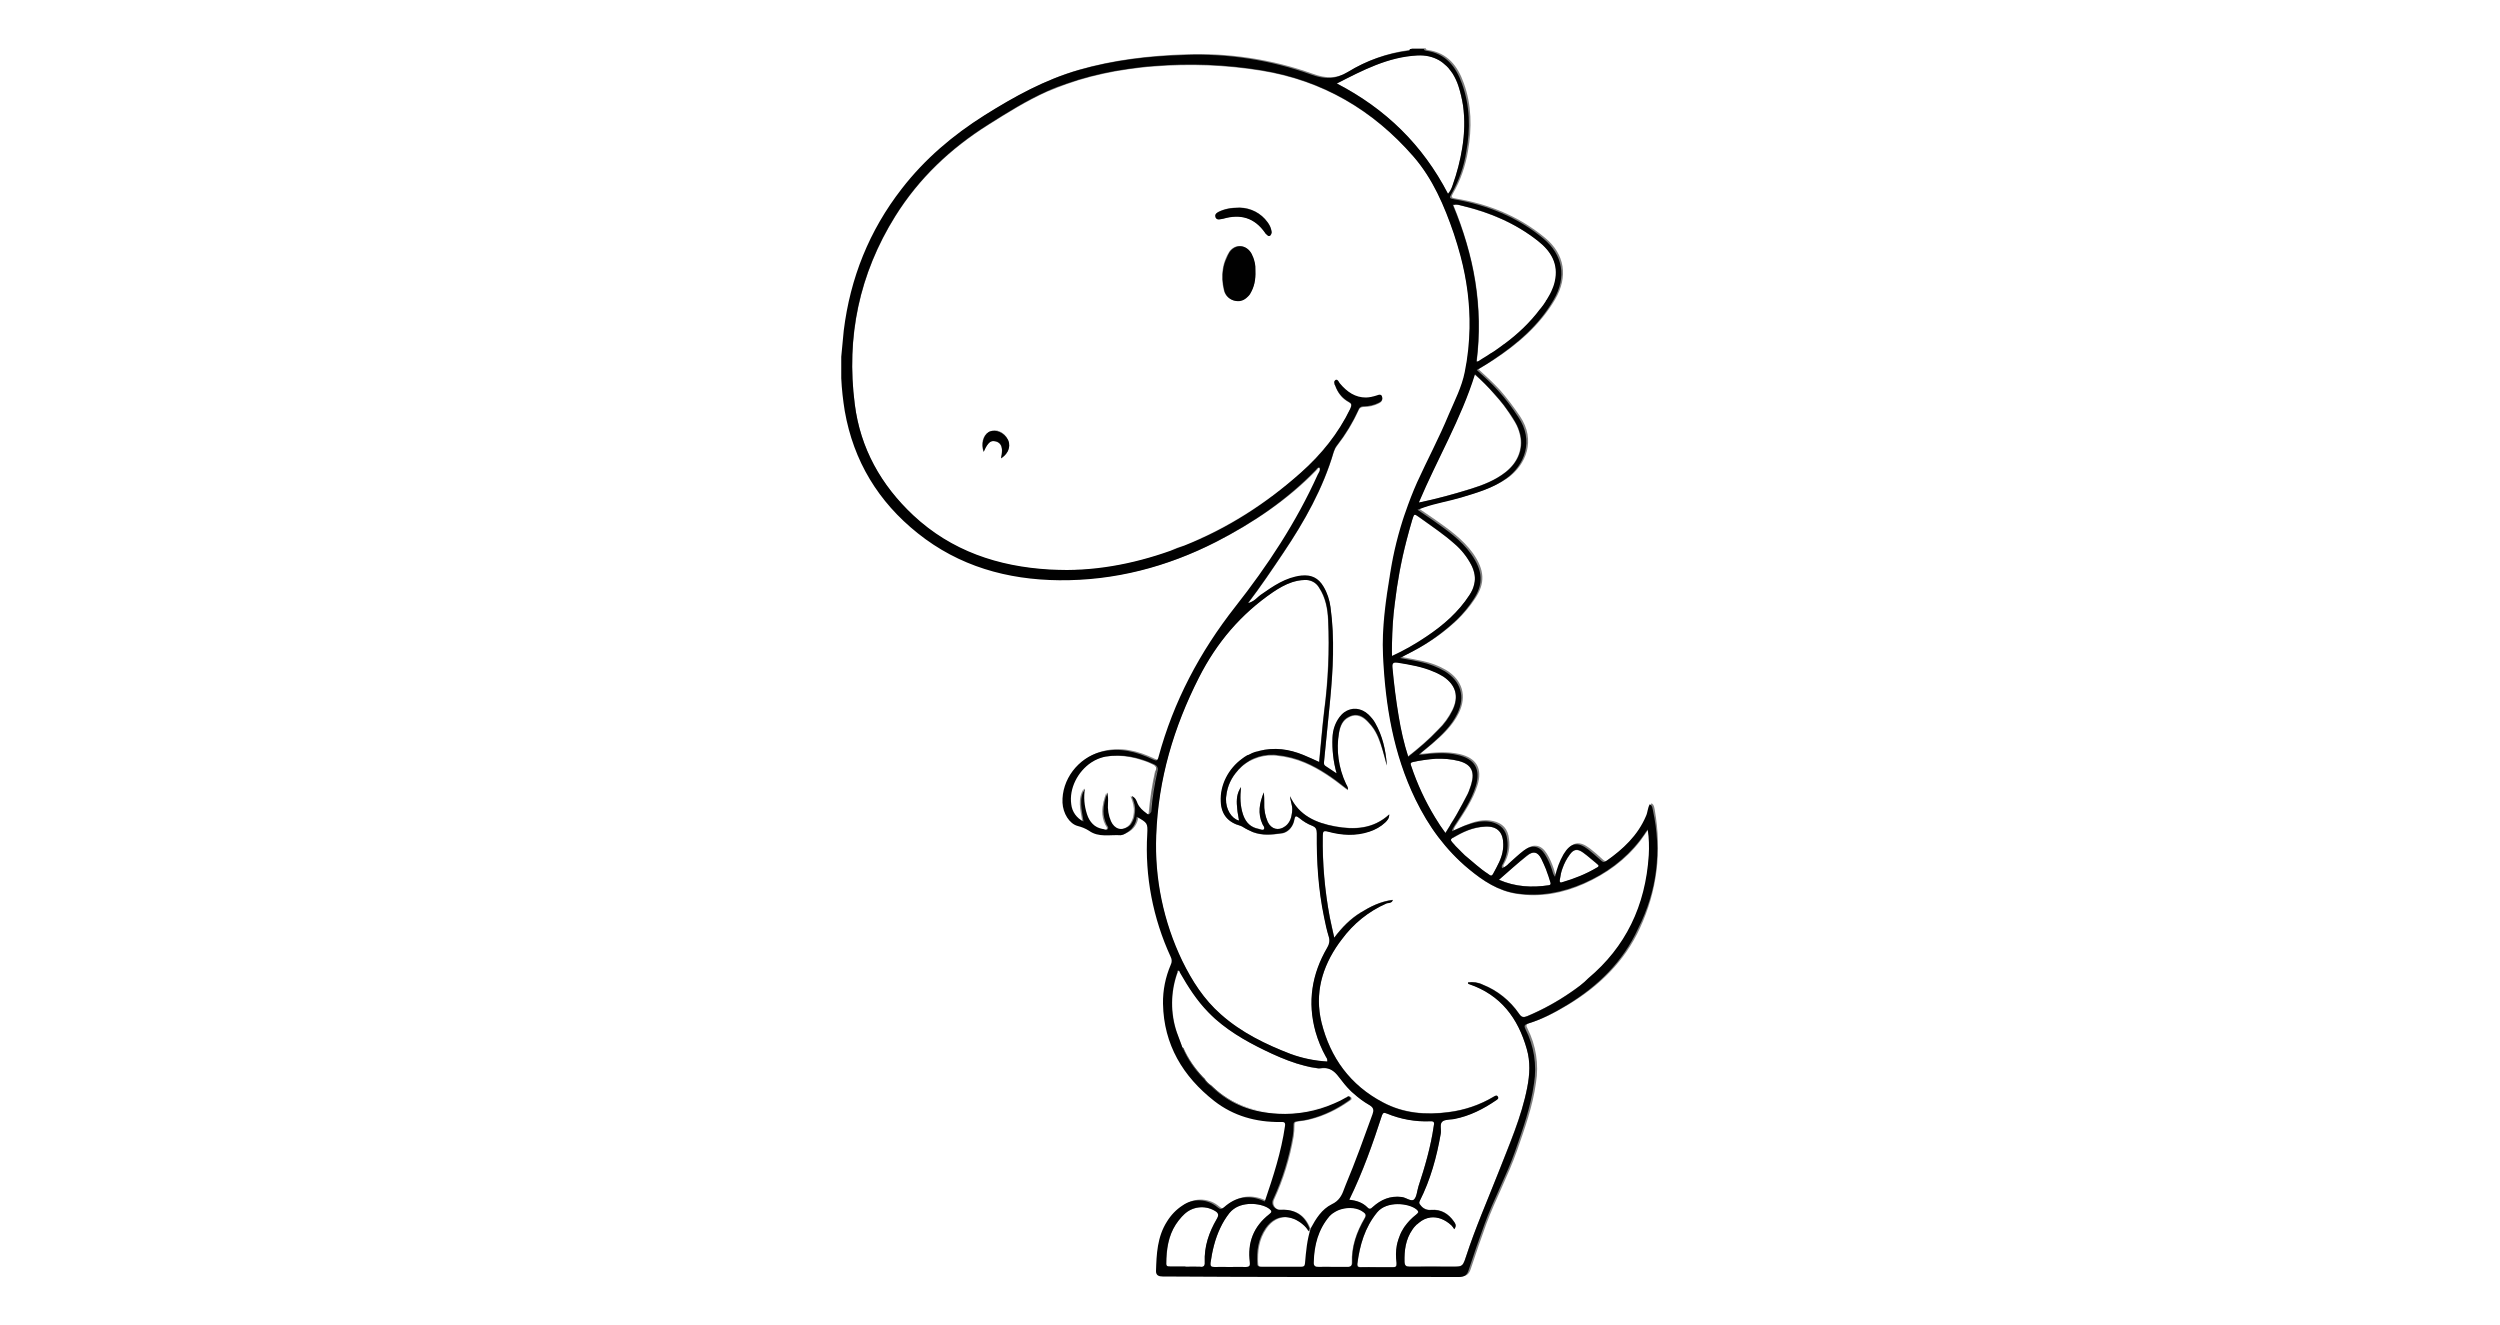 <?xml version="1.0" encoding="utf-8"?>
<!-- Generator: Adobe Illustrator 26.5.0, SVG Export Plug-In . SVG Version: 6.00 Build 0)  -->
<svg version="1.1" id="Layer_1" xmlns="http://www.w3.org/2000/svg" xmlns:xlink="http://www.w3.org/1999/xlink" x="0px" y="0px"
	 viewBox="0 0 1000 530" style="enable-background:new 0 0 1000 530;" xml:space="preserve">
<rect x="0" y="0" width="1000" height="530" fill="#808080" stroke="none"/>
<style type="text/css">
	.st0{fill:#FFFFFF;}
	.st1{fill:#010101;}
</style>
<path class="st0" d="M0,0v530h1000V0H0z M656,371.2c-6.1,13.3-16.1,23-28.4,30.5c-5,3-10.1,5.8-15.8,7.5c-1.5,0.5-1.4,1.1-0.8,2.2
	c3.4,6.7,4.6,14.3,3.4,21.7c-1.3,9.4-4.5,18.3-7.6,27.2c-3.5,9.9-8.5,19.2-12.2,29.1c-2.2,6-4.3,12.1-6.3,18.2
	c-0.7,2.1-1.7,2.9-3.9,2.9c-20.9-0.1-41.8,0-62.8,0c-18.6,0-37.2-0.2-55.8-0.2c-1.5,0-2.8-0.4-2.7-2.1c0.2-6.9,0.5-13.8,4.4-19.9
	c1.6-2.6,3.7-4.7,6.2-6.4c4.3-3,10.1-2.7,14,0.7c1.1,0.9,1.5,0.9,2.6,0c4.8-4.3,10.3-5.2,16.3-2.3c3.3-10,6.6-19.8,8.1-30.2
	c0.3-1.9-0.8-1.6-1.9-1.6c-9.7,0.1-18.8-2.4-26.4-8.4c-12.6-9.9-20.2-22.6-20.5-38.9c-0.1-5.4,1-10.7,3.1-15.6c0.5-1,0.5-2.1,0-3.1
	c-7.2-15.4-10.4-32.3-9.4-49.2c0.2-4.4,0.1-4.4-4.2-6.9c-0.2,2.9-1.9,5.5-4.6,6.7c-0.5,0.4-1.2,0.6-1.8,0.7c-4.3-0.4-8.7,1-12.7-1.8
	c-1.4-0.9-2.9-1.6-4.5-1.9c-3.3-0.9-5.9-5.1-6.1-9.3c-0.4-9.2,6.2-17.9,15.2-20.3c7.4-2,14.3-0.2,21,3c1.3,0.6,1.7,0.6,2.2-1
	c6-22.2,16.5-42,30.7-60.1c12.9-16.4,24.4-33.8,33-52.9c0.4-0.8,1-1.6,0.7-2.7c-0.9-0.3-1.2,0.5-1.5,0.9c-11.6,12-25.3,21.2-40,28.8
	c-19.6,10-40.5,15.5-62.6,15.3c-20.8-0.2-40.1-5.6-56.6-18.8c-15.8-12.6-25.7-28.9-29.2-48.9c-0.7-4.3-1.2-8.7-1.4-13.1v-8.6
	c0.3-3.5,0.5-7,1-10.5c2.7-21,10.2-40,23.2-56.7c9.2-11.8,20.4-21.4,33.1-29.4c11.8-7.4,23.9-14.1,37.4-18c14-4,28.1-5.6,42.6-6.1
	c17.2-0.6,34.4,2,50.6,7.8c5.5,2,9.7,2,14.7-1c7.3-4.5,15.5-7.4,24-8.5c0.4,0,0.9-0.1,0.8-0.7h5.7c0,0.6,0.5,0.6,0.9,0.7
	c7.8,1.1,11.9,6.4,14.3,13.2c3.2,8.8,3.3,18,1.7,27.2c-1,6-3,11.8-6,17c-0.9,1.5-0.6,1.7,1.1,2c13.2,2.2,25.3,7.1,35.7,15.7
	c8,6.6,9.3,15.6,4.1,24.6c-6,10.2-14.7,17.7-24.4,24.1c-2,1.3-4.1,2.5-6.3,3.9c3,2.7,5.8,5.3,8.5,8.2c2.9,3.3,5.6,6.9,8.1,10.6
	c6.5,9.6,2.4,19.4-4.8,24.6c-5.5,3.9-11.8,5.7-18,7.6c-5,1.5-10.1,2.2-15,3.9c-0.7,0.2-1.3,0.5-2.5,0.9c2.2,1.5,4.1,2.8,6,4.1
	c5.7,4,11.4,8,15.5,13.7c4.7,6.7,5,12,0.8,18.2c-1.9,2.9-4.2,5.6-6.7,8.1c-5.3,5.1-11.3,9.3-17.8,12.7c-1.5,0.8-3,1.6-4.8,2.5
	c3,0.6,5.7,1,8.3,1.6c3.4,0.7,6.6,1.9,9.6,3.7c6.4,4,8.2,10.2,5,17c-2.4,4.9-6.2,8.6-10.3,12.1c-1.5,1.3-3.1,2.6-4.7,3.9l-0.3,0.4
	h0.7c4.9-0.6,9.9-1,14.8,0.1c6.8,1.6,9.3,5.8,7.2,12.5c-1.8,5.8-5.2,10.7-8.5,15.8c-0.5,0.6-0.9,1.4-1,2.2c1.7-0.7,3.2-1.5,4.8-2.1
	c3.5-1.4,7-2.5,10.9-1.6c3.8,0.8,6,3.2,6.4,7.1c0.5,3.4-0.2,6.8-1.8,9.7c-0.2,0.5-0.8,1-0.2,1.7c1-0.4,1.9-1.1,2.6-1.9
	c2-1.7,3.9-3.6,6-5.2c3.3-2.5,6.3-1.9,8.5,1.6c1.2,1.9,2.1,4,2.8,6.1c0.3,0.9,0.4,1.9,1.2,2.8c0.6-3.1,1.8-6.2,3.4-9
	c2.7-4.6,5.6-5.2,9.9-1.9c1.7,1.3,3.4,2.8,5,4.3c0.7,0.7,1.2,1,2.2,0.3c6.7-4.8,12.5-10.3,15.9-18c0.6-1.5,0.6-3.1,1.5-4.7l0,0
	c1.1,0.6,1.1,1.8,1.3,2.6C664.8,340.6,662.9,356.3,656,371.2L656,371.2z"/>
<path class="st0" d="M498.6,302.5C498.6,302.5,498.6,302.5,498.6,302.5C498.6,302.5,498.6,302.5,498.6,302.5
	C498.6,302.5,498.6,302.5,498.6,302.5L498.6,302.5z"/>
<path class="st0" d="M488.4,405.8c8.2,7.3,17.9,12,28,15.9c4.7,1.7,9.6,2.7,14.6,3v0h0c0,0,0,0,0,0h0c0.1-0.6-0.1-1.3-0.5-1.8
	c-1.8-3.2-3.2-6.6-4.2-10.1c-3.4-11.9-1.5-23.2,4.7-33.7c0.8-1.3,1.1-2.9,0.6-4.3c-0.8-2.6-1.3-5.2-1.9-7.9
	c-2.3-11.1-3-22.3-2.9-33.5c0-1.5-0.3-2.4-1.8-3h0c-1.9-0.8-3.7-1.8-5.2-3.1c-0.3-0.3-0.6-0.5-0.9-0.6c-0.2-0.1-0.3-0.1-0.4-0.1
	c-0.3,0-0.6,0.4-0.7,1.3c-0.5,2.5-2,4.6-4.2,5.3c-0.3,0.1-0.6,0.2-1,0.2c-1.9,0.3-3.8,0.5-5.7,0.5c-1.9,0-3.8-0.3-5.7-1
	c-1.3-0.6-2.6-1.3-3.9-2c-0.3-0.2-0.6-0.4-1-0.5c-5.1-1.4-7.6-4.6-7.9-9.6l0,0c-0.3-6.7,3.2-13.3,8.5-17.2c0,0,0,0,0,0c0,0,0,0,0,0
	c0.5-0.4,1-0.7,1.5-1c0,0,0,0,0.1,0c0,0,0.1-0.1,0.1-0.1c0.2-0.1,0.4-0.2,0.6-0.4c0.2-0.1,0.3-0.2,0.5-0.2s0.3-0.2,0.5-0.2
	c0.1,0,0.1-0.1,0.2-0.1c0.2-0.1,0.5-0.2,0.8-0.3c0.2-0.1,0.5-0.2,0.7-0.3c0.1,0,0.3-0.1,0.5-0.2c0.4-0.1,0.8-0.2,1.2-0.4
	c-0.4,0.1-0.8,0.2-1.2,0.4c-0.2,0-0.3,0.1-0.5,0.2c-0.2,0.1-0.5,0.2-0.7,0.3c-0.3,0.1-0.5,0.2-0.8,0.3c-0.1,0-0.1,0.1-0.2,0.1
	c-0.1,0-0.2,0.1-0.3,0.1c0.8-0.4,1.6-0.7,2.4-1c0.4-0.1,0.8-0.2,1.2-0.4c6.1-1.6,12-0.7,17.8,1.6c2.1,0.9,4.1,1.8,6.3,2.8v0
	c0.7-7,1.2-13.6,2-20.3c1.6-12.1,2.1-24.3,1.6-36.5c-0.2-4.5-1.1-9-3.6-12.9l0,0c-1.2-2.1-3.5-3.3-5.9-3.1c-1.8,0.1-3.4,0.4-5,0.9
	c-2.7,0.9-5.1,2.3-7.5,3.9c-12.9,8.8-22.6,20.2-29.7,34.2c-10.1,19.9-16.3,40.7-17.1,63.1v0c-0.7,17.4,2.9,34.7,10.4,50.3
	C476.8,392.4,481.6,399.9,488.4,405.8L488.4,405.8z"/>
<path class="st0" d="M497,303.6C497,303.6,497,303.6,497,303.6C497,303.6,497,303.6,497,303.6C497,303.6,497,303.6,497,303.6
	L497,303.6z"/>
<path class="st0" d="M498.6,302.5c0.1-0.1,0.2-0.1,0.3-0.2c-0.1,0-0.1,0.1-0.2,0.1C498.7,302.5,498.6,302.5,498.6,302.5z"/>
<path class="st0" d="M566.5,485.8c0.5-0.4,0.8-0.7,0.9-1c0-0.3-0.2-0.6-0.7-1.1c-2.9-2.5-11.9-3.6-15.8,1.2c-4.9,6-7,13-7.9,20.6
	c0,0.1,0,0.2,0,0.3c0,0.7,0.4,1,1.2,1c2.3,0,4.5,0,6.8,0c-2.3,0-4.5,0-6.8,0c-0.8,0-1.2-0.3-1.2-1c0,0,0,0,0,0c0,0.7,0.3,1,1.2,1
	c2.3,0,4.5,0,6.8,0c1.3,0,2.5,0,3.8,0c0.5,0,1.1,0,1.6,0c0.3,0,0.6,0,0.9,0l0,0c1.1,0,1.5-0.2,1.4-1.2c0-0.1,0-0.3,0-0.5
	c-0.3-2.5-0.3-4.8,0.1-7v0c0.1-0.4,0.2-0.9,0.3-1.3c0-0.1,0.1-0.2,0.1-0.3c0.1-0.3,0.2-0.6,0.3-1c0.1-0.2,0.2-0.5,0.3-0.8
	c0-0.1,0.1-0.3,0.2-0.5C561.1,491.1,563.3,488.3,566.5,485.8L566.5,485.8z M558.8,505.5c0,0.9-0.3,1.2-1.4,1.2c-0.3,0-0.6,0-0.9,0
	h0.9C558.5,506.8,558.8,506.5,558.8,505.5z M559.8,494.3c1.3-3.2,3.5-6.1,6.6-8.6c0.5-0.4,0.8-0.7,0.9-1c0,0.3-0.3,0.6-0.9,1
	C563.3,488.2,561.1,491.1,559.8,494.3L559.8,494.3z"/>
<polygon class="st0" points="590.7,144.8 590.7,144.8 590.7,144.8 "/>
<path class="st0" d="M545.8,487.2c0.7-1.2,0.4-1.8-0.5-2.5c-2.3-1.8-5.8-2-8.9-1.1c-1.1,0.3-2.1,0.8-3,1.4c-0.6,0.4-1.2,0.9-1.7,1.4
	c-4.5,5.4-6.2,11.6-6.3,18.4c0,1.7,0.6,2,2,1.9l0,0c0,0,0,0,0.1,0c1.9-0.1,3.7,0,5.6,0c-1.9,0-3.7,0-5.6,0c0,0,0,0-0.1,0l0,0
	c0,0,0,0,0,0c-1.4,0-2.1-0.3-2-1.9c0.1-4.7,0.9-9.1,2.9-13.2c-2,4-2.8,8.5-2.9,13.2c0,1.7,0.6,2,2,1.9c1.9,0,3.8,0,5.7,0h0v0
	c1,0,2.1,0,3.1,0c0.8,0,1.5,0,2.2,0c0.2,0,0.3,0,0.5,0c0.3,0,0.6,0,0.8,0v0c0.7-0.1,1-0.5,1-1.6
	C540.5,498.5,542.6,492.7,545.8,487.2L545.8,487.2z M539,506.7c-0.2,0-0.3,0-0.5,0L539,506.7c0.3,0,0.6,0,0.8,0
	C539.6,506.7,539.3,506.7,539,506.7L539,506.7z"/>
<path class="st0" d="M461.2,305.8c-1.5-0.7-3.1-1.3-4.7-1.8C458.1,304.4,459.6,305,461.2,305.8L461.2,305.8c1.3,0.6,1.7,1.4,1.4,2.8
	c-1.2,5.3-2.1,10.8-2.5,16.2c-0.1,0.7-0.2,1-0.4,1c0.2-0.1,0.4-0.4,0.4-1c0.5-5.5,1.3-10.9,2.5-16.2
	C462.9,307.2,462.5,306.4,461.2,305.8c-6.2-2.8-12.6-4.2-19.4-3.1c-2.1,0.4-4.1,1.2-5.8,2.4c-5.4,3.6-8.9,10.4-8,16.7
	c0.3,3,2.2,5.6,4.9,6.9v0l0,0c-0.7-4.7-2-9.1,0.6-13.2c0,0,0,0,0-0.1c0,0,0,0,0,0.1c0,0,0,0,0-0.1c-0.5,3.5-0.2,7,0.8,10.4
	c0.5,1.6,1.2,2.9,2.3,3.9c1,1,2.4,1.6,4,2c0.3,0,0.5,0.1,0.8,0.2c-0.3-0.1-0.6-0.2-0.8-0.2c-0.4-0.1-0.8-0.2-1.2-0.3
	c0.4,0.1,0.8,0.2,1.2,0.3c0.3,0.1,0.5,0.1,0.8,0.2c0.4,0.1,0.7,0.1,1,0c0.1,0,0.1-0.1,0.2-0.2c0,0,0,0,0,0c0.5-0.6-0.2-1.2-0.5-1.8
	c-0.9-1.8-1.2-3.5-1.2-5.3c0-2.5,0.7-5,1.6-7.5c0.2,1.4,0.2,2.8,0.2,4.2c-0.1,2.5,0.3,5,1.2,7.3c1.4,3.1,4.2,4,7,2.1h0
	c0.1-0.1,0.2-0.1,0.2-0.2c0.1-0.1,0.3-0.2,0.4-0.3c0,0,0.1-0.1,0.1-0.1c0.1-0.1,0.3-0.3,0.4-0.5c0,0,0.1-0.1,0.1-0.2
	c0.1-0.2,0.2-0.3,0.3-0.5c0.1-0.2,0.2-0.4,0.3-0.6c0,0,0,0,0,0c0.5-1,0.7-2.1,0.8-3.2c0.2-2.2-0.3-4.3-1.3-6.6
	c1.7,0.7,1.9,1.9,2.3,2.9c0.7,1.8,2.1,2.9,3.6,4c0.4,0.3,0.8,0.5,1,0.4h0c0.2-0.1,0.4-0.4,0.4-1c0.5-5.5,1.3-10.9,2.5-16.2
	C462.9,307.2,462.5,306.4,461.2,305.8L461.2,305.8z M432.9,328.6L432.9,328.6L432.9,328.6c-0.8-4.8-2-9.2,0.6-13.3h0
	C430.9,319.4,432.2,323.8,432.9,328.6z M442.7,331.7C442.7,331.7,442.7,331.6,442.7,331.7L442.7,331.7c0,0.1-0.1,0.1-0.2,0.2h0
	C442.6,331.8,442.7,331.7,442.7,331.7L442.7,331.7z M442.6,317.1c-0.6,1.7-1.2,3.4-1.4,5.1c-0.1,0.8-0.2,1.6-0.2,2.4l0,0
	c0-0.8,0.1-1.6,0.2-2.4C441.5,320.5,442,318.8,442.6,317.1L442.6,317.1z M451.1,330.7L451.1,330.7c0.1-0.1,0.2-0.1,0.2-0.2
	C451.2,330.6,451.2,330.6,451.1,330.7z M451.7,330.2c0,0,0.1-0.1,0.1-0.1C451.9,330,451.8,330.1,451.7,330.2z M453.9,325
	c-0.1,1.1-0.3,2.2-0.8,3.2C453.6,327.3,453.8,326.2,453.9,325L453.9,325c0.2-2.2-0.3-4.3-1.3-6.7c0,0,0,0,0,0
	C453.6,320.8,454.2,322.8,453.9,325L453.9,325z"/>
<path class="st0" d="M579.2,77.6c0.8-1.1,1.5-2.3,1.9-3.6c1.7-4.8,3-9.8,3.8-14.8c0.9-5.7,1.1-11.4,0.3-17
	c0.8,5.6,0.7,11.4-0.3,17.1c-0.8,5.1-2.1,10-3.8,14.8C580.7,75.4,580,76.6,579.2,77.6C579.2,77.7,579.2,77.7,579.2,77.6
	c0.9-1,1.5-2.3,1.9-3.6c1.7-4.8,3-9.8,3.8-14.8c0.9-5.7,1.1-11.5,0.3-17.1c-0.4-2.6-1-5.1-1.8-7.6c-0.6-1.9-1.4-3.5-2.3-5
	c-0.8-1.3-1.7-2.4-2.7-3.3c1,1,1.9,2.1,2.7,3.3c-1.5-2.3-3.3-4.1-5.4-5.4c-2.5-1.5-5.4-2.1-8.7-2c-11.7,0.6-21.8,5.9-32.2,11.3
	C554.2,43.6,569.1,58.1,579.2,77.6L579.2,77.6z"/>
<path class="st0" d="M534.7,33.6c9.8,5.1,18.4,11.2,25.8,18.6C553.1,44.8,544.5,38.6,534.7,33.6L534.7,33.6z"/>
<path class="st0" d="M522,232c0,0-0.1,0-0.1,0c-0.2,0-0.4,0-0.7,0.1c0.2,0,0.4,0,0.7-0.1C521.9,232,522,232,522,232z"/>
<path class="st0" d="M507.7,485.7c1.1-0.9,1.1-1.3,0.1-2.1c-2.7-2.2-10-3.2-14.4,0c-0.6,0.5-1.2,1-1.7,1.6c-1.5,1.9-2.7,3.9-3.6,6
	c-2.1,4.4-3.2,9.1-3.9,14c0,0.1,0,0.2,0,0.3c0,0,0,0.1,0,0.1c0,0.1,0,0.1,0,0.2c0,0.1,0,0.1,0,0.2c0,0.1,0,0.1,0.1,0.2
	c0,0,0,0,0,0.1c0.1,0.2,0.2,0.3,0.5,0.4c0,0,0,0,0,0c0.2,0.1,0.5,0.1,0.9,0.1c2.1-0.1,4.2,0,6.4,0c1.5,0,3,0,4.5,0
	c0.1,0,0.3,0,0.4,0c0.5,0,1,0,1.5,0c0.5,0,0.9,0,1.1-0.1c-0.3,0.1-0.6,0.2-1.1,0.1c-0.5,0-0.9,0-1.4,0c-0.1,0-0.3,0-0.4,0
	c-1.5,0-3,0-4.5,0l0,0c-2.1,0-4.2,0-6.3,0c-0.4,0-0.6,0-0.8-0.1c0,0,0,0,0,0c-0.1,0-0.2-0.1-0.3-0.2c0.2,0.2,0.6,0.3,1.2,0.3
	c2.1,0,4.2,0,6.3,0c2.1,0,4.2-0.1,6.3,0c0.5,0,0.9,0,1.1-0.1h0c0.5-0.2,0.6-0.7,0.5-1.6C498.9,497.1,501.4,490.6,507.7,485.7
	L507.7,485.7z"/>
<path class="st0" d="M480,506.7c-2-0.1-4,0-5.9,0l0,0C476.1,506.8,478.1,506.6,480,506.7c0.5,0,1,0,1.2-0.2l0,0
	C481,506.7,480.6,506.8,480,506.7L480,506.7z"/>
<path class="st0" d="M474.1,506.7H468c-0.8,0-1.5,0-1.5-1.1l0,0c0,1.1,0.7,1.1,1.5,1.1H474.1z"/>
<path class="st0" d="M486.7,487.6c1.1-1.8,0.5-2.6-1-3.4c-3.9-2.2-8.8-1.5-12,1.5c0,0,0,0,0,0c0,0-0.1,0.1-0.1,0.1
	c-0.3,0.3-0.6,0.6-0.9,0.9c-0.9,1-1.7,2-2.4,3.1c-2.9,4.6-3.7,10-3.8,15.7c0,1.1,0.7,1.1,1.5,1.1h6.1v0.1c2,0,4-0.1,5.9,0
	c0.5,0,0.9,0,1.2-0.1l0,0c0.5-0.2,0.7-0.7,0.7-1.7C481.7,498.6,483.6,492.9,486.7,487.6L486.7,487.6z"/>
<path class="st0" d="M512.3,484c5.7-0.3,9.5,2.1,11.6,7.4v0c0,0,0,0,0,0l0,0C521.8,486,518,483.6,512.3,484
	c-1.6,0.1-3.1-1.1-3.2-2.7c0-0.1,0-0.3,0-0.4c0,0.1,0,0.3,0,0.4C509.2,482.9,510.7,484.1,512.3,484L512.3,484z"/>
<path class="st0" d="M539.7,479.9c2.9,0.4,5.3,1.1,7.2,3c0.9,0.9,1.4,0.6,2.2-0.1c3.3-2.9,7-4.5,11.6-4c1.8,0.2,3.8,2,4.9,1
	c1.1-1,1.3-3.5,1.8-5.3c2.6-7.9,4.9-15.9,6.1-24.1c0.2-1.1,0.4-2-1.3-1.9c-6,0.2-12-0.9-17.5-3.1c-1-0.4-1.5-0.4-1.9,0.7h0
	C549.1,457.5,545.2,468.8,539.7,479.9L539.7,479.9L539.7,479.9z"/>
<path class="st0" d="M533,481.8c2.7-1.3,4-3.4,4.9-6c0.2-0.6,0.5-1.2,0.7-1.8c3.8-9.3,7.2-18.8,10.7-28.2c0.5-1.4,0.5-2.4-0.7-3.3
	c-0.2-0.1-0.4-0.3-0.6-0.4c-2.3-1.4-4.5-2.9-6.4-4.7c-0.3-0.3-0.7-0.6-1-0.9c-0.1-0.1-0.3-0.3-0.4-0.4c-1.4-1.4-2.7-2.9-3.9-4.6
	c-0.4-0.5-0.8-1.1-1.2-1.5c-1.1-1.2-2.2-2.1-3.6-2.5c-0.9-0.2-2-0.3-3.2-0.1c-0.5,0-1,0-1.5-0.1c-1.6-0.2-3.1-0.5-4.6-0.9
	c-4.5-1.1-8.7-2.8-12.9-4.7c-8.2-3.8-16.1-8-22.9-14c-1-0.9-1.9-1.7-2.8-2.7c-4.6-4.7-8.1-10.1-11.3-15.8c0-0.3-0.1-0.5-0.3-0.7
	c0-0.1-0.1-0.1-0.1-0.1c0,0,0,0,0,0c0,0,0,0-0.1,0c-0.1,0-0.1-0.1-0.2-0.1l0,0c-0.5,0-0.3,0.6-0.4,0.9h-0.1c0.1-0.2,0-0.6,0.1-0.8
	c-0.1,0.2-0.1,0.6-0.2,0.8c-2.8,7.7-2.8,16.1-0.2,23.8l0,0.1l0.2,0.5l1.9,5.2l0.1,0.1c0,0.1,0.1,0.1,0.1,0.2c0,0,0.1,0.1,0.1,0.1
	l0.1,0.1l0.4,0.5c1.9,4.2,4.5,8,7.6,11.3l0.4,0.4l0,0l0.4,0.4c0.7,1.1,1.6,2,2.7,2.7l0.4,0.4c7.4,7.1,16.4,10.1,26.4,10.6
	c7.7,0.4,15.4-1,22.4-4.1c1.6-0.7,3.2-1.5,4.8-2.4c0.1-0.1,0.3-0.1,0.4-0.2c0.4-0.2,0.9-0.4,1.2,0.2c0.1,0.2,0.2,0.4,0.1,0.5
	c0-0.2,0-0.3-0.1-0.6c-0.3-0.6-0.8-0.5-1.2-0.2c0.5-0.2,1-0.4,1.3,0.2c0.3,0.5,0.1,0.9-0.3,1.1c-0.2,0.2-0.4,0.3-0.7,0.5
	c-4.6,3.2-9.5,5.6-14.8,7c-1.8,0.5-3.6,0.8-5.5,1c-0.6,0.1-1,0.2-1.2,0.5c-0.1,0.1-0.1,0.1-0.1,0.2c-0.1,0.2-0.1,0.5-0.1,0.9
	c0,1.5-0.1,2.9-0.3,4.3c-1.5,8.7-4.1,17.2-7.8,25.2c-0.8,1.5-0.2,3.2,1.2,4c0.5,0.3,1.1,0.4,1.7,0.3c5.7-0.3,9.5,2.1,11.6,7.5v0
	l-0.4,1.2c0,0,0,0,0-0.1v0c-0.7-1-1.5-2-2.4-2.8c-0.8-0.7-1.7-1.3-2.7-1.8c-1.3-0.7-2.7-1-4.1-1.1c-2.8-0.1-5.7,1.2-8,4.5
	c-3,4.4-3.6,9.1-3.3,14.2c0,0.5,0.2,0.8,0.5,1c-0.3-0.1-0.5-0.4-0.5-1c0-0.6-0.1-1.3-0.1-1.9c0,0.6,0,1.3,0.1,1.9
	c0,0.6,0.2,0.9,0.5,1c0.2,0.1,0.6,0.2,1,0.2h16c1.1,0,1.5-0.4,1.6-1.5h0c0.4-4.7,0.8-9.4,2.6-13.9
	C526.6,487.6,528.9,483.8,533,481.8L533,481.8z M472.7,418.6l-1.9-5.2l-0.2-0.5l0-0.1c-2.6-7.7-2.5-16.1,0.2-23.8h0.1c0,0,0,0,0,0
	c-2.7,7.7-2.8,16.1-0.2,23.8l0.2,0.5L472.7,418.6L472.7,418.6l0.1,0c0,0.1,0,0.2,0,0.2L472.7,418.6
	C472.8,418.6,472.8,418.6,472.7,418.6L472.7,418.6L472.7,418.6L472.7,418.6L472.7,418.6L472.7,418.6L472.7,418.6z M472.8,418.6
	L472.8,418.6L472.8,418.6c0.1,0.1,0.1,0.1,0.1,0.2C472.9,418.8,472.8,418.7,472.8,418.6z M511.3,445.3c-10-0.5-19-3.6-26.4-10.6
	l-0.4-0.4c-1.1-0.7-2-1.6-2.7-2.7l-0.4-0.4l0,0l-0.4-0.4c-3.1-3.3-5.7-7.1-7.6-11.3l-0.4-0.5l-0.1-0.1c0,0,0.1,0,0.1,0h0.1l0.4,0.5
	c1.9,4.2,4.5,8,7.6,11.3l0.4,0.4v0l0.4,0.4c0.7,1.1,1.6,2,2.7,2.7l0.4,0.4C492.4,441.7,501.4,444.8,511.3,445.3L511.3,445.3
	c7.7,0.4,15.4-1.1,22.4-4.1C526.7,444.3,519,445.7,511.3,445.3L511.3,445.3z"/>
<path class="st0" d="M527.8,235.1c-1-1.8-2.9-3-5-3.1C524.8,232.1,526.7,233.3,527.8,235.1z"/>
<path class="st0" d="M590.7,144.7L590.7,144.7C590.7,144.8,590.7,144.8,590.7,144.7c2.8-21.8-1-42.6-9.5-62.7c0.3-0.1,0.7-0.2,1-0.2
	c-0.3,0-0.7,0.1-1,0.2C589.6,102.2,593.5,122.9,590.7,144.7c0.3,0,0.5,0,0.8-0.1c1.2-0.7,2.4-1.4,3.5-2.2c0.5-0.3,1-0.7,1.5-1
	c0.2-0.1,0.4-0.3,0.7-0.4c0.6-0.4,1.3-0.9,1.9-1.3c0.9-0.6,1.7-1.2,2.6-1.9c0.1,0,0.1-0.1,0.2-0.1c5.4-4.1,10.3-8.7,14.4-14.1
	c0-0.1,0.1-0.1,0.2-0.2c0.7-0.9,1.3-1.8,2-2.8c0.1-0.1,0.2-0.2,0.2-0.4c0-0.1,0.1-0.1,0.1-0.1c0.2-0.3,0.4-0.7,0.6-1
	c0.5-0.8,0.9-1.6,1.3-2.4c0.6-1.3,1-2.6,1.4-4c1.5-7-1.5-12.1-6.7-16.2c-9-7.1-19.3-11.4-30.3-14.1c-0.8-0.2-1.7-0.5-2.7-0.5l0,0
	c-0.3,0-0.7,0.1-1,0.2C589.6,102.2,593.4,122.9,590.7,144.7L590.7,144.7z"/>
<path class="st0" d="M599.6,332.4c1.1,1.2,1.6,3.1,1.7,5.3C601.2,335.4,600.7,333.6,599.6,332.4z"/>
<path class="st0" d="M557.5,265c-0.2,0.1-0.3,0.1-0.4,0.3C557.3,265.2,557.4,265.1,557.5,265c-0.6,0.2-0.7,0.9-0.6,1.9
	c0.6,6.5,1.4,13.1,2.5,19.5c0.9,5.5,2.1,10.8,3.8,16.1c0,0,0,0,0,0v0c0,0,0,0,0,0l0,0h0l0,0c4.3-3.3,8.3-6.8,12-10.7
	c2.3-2.2,4.2-4.9,5.7-7.8c2.7-5.5,1.4-10.1-3.6-13.5c-1.2-0.8-2.4-1.4-3.7-1.9v0c-4.7-2-9.6-2.8-14.6-3.7
	C558.4,264.9,557.9,264.9,557.5,265L557.5,265z"/>
<path class="st0" d="M403.1,175.9c-1.4-2.8-4.8-4.4-7.3-3.3C398.3,171.5,401.8,173.1,403.1,175.9z"/>
<path class="st0" d="M599.6,351.9c6.7,2.9,13.2,3.2,20,2.2c0.5-0.1,0.7-0.3,0.7-0.5c0-0.1,0-0.1,0-0.2c0,0.1,0,0.1,0,0.2
	c0-0.2-0.1-0.5-0.1-0.8c-0.9-3.2-2.1-6.4-3.6-9.3c-1.5-2.9-3.3-3.2-5.8-1.1C607,345.3,603.5,348.5,599.6,351.9
	C599.6,351.8,599.6,351.9,599.6,351.9z"/>
<path class="st0" d="M564.4,306.4c2.4,7.2,5.6,14,9.5,20.5c1.3,2.1,2.7,4.2,4.2,6.3l0,0c0.6-1,1.2-1.9,1.8-2.9
	c0.2-0.3,0.4-0.6,0.5-0.9c0.6-1,1.3-2.1,1.9-3.1c0.1-0.2,0.3-0.5,0.4-0.7c0.6-1,1.2-2,1.7-3.1c0.2-0.3,0.3-0.6,0.5-0.9
	c0.7-1.3,1.4-2.6,2.1-4c0.3-0.7,0.6-1.3,0.8-2c0.2-0.7,0.5-1.4,0.7-2.1c1.4-4.9-0.1-7.8-5-9.1c-3.1-0.8-6.2-1-9.3-0.9
	c-1.5,0.1-3.1,0.2-4.7,0.5c-1.5,0.2-3.1,0.5-4.6,0.9C563.9,305,564.1,305.6,564.4,306.4L564.4,306.4z"/>
<path class="st0" d="M580.4,335.8C580.4,335.8,580.4,335.8,580.4,335.8c-0.1,0.3,0.1,0.6,0.4,1c0.3,0.3,0.6,0.6,0.9,1
	c0.2,0.3,0.5,0.5,0.7,0.8c0.6,0.6,1.2,1.2,1.8,1.8c0.3,0.2,0.5,0.5,0.8,0.8c0.3,0.3,0.6,0.6,0.9,0.9c3.1,2.6,6,5.4,9.4,7.5
	c0.6,0.4,1.3,1.2,1.9,0c1.7-3.1,3.6-6.3,4-9.9c0.1-0.7,0.1-1.3,0.1-2c0-4.4-2-7.3-7.1-7v0l0,0c-5.1,0.2-9.1,2.2-13,4.5
	C580.7,335.3,580.5,335.5,580.4,335.8L580.4,335.8z"/>
<path class="st0" d="M625.1,352.9c4.7-1.3,9.2-3.2,13.5-5.7c0.4-0.2,0.7-0.5,0.8-0.7c0-0.1,0-0.3,0-0.4c0.1,0.1,0.1,0.3,0,0.4
	c0-0.2-0.1-0.5-0.5-0.8c-1.9-1.5-3.8-3.3-5.8-4.7c-2.2-1.5-3.7-1.3-5.2,0.9c-1.2,1.7-2.2,3.5-2.9,5.5c-0.5,1.3-0.8,2.7-1,4.1v0.1
	C623.7,353.1,624.2,353.2,625.1,352.9L625.1,352.9z"/>
<path class="st0" d="M400.7,179c-0.1-0.3-0.1-0.5-0.2-0.7C400.6,178.5,400.7,178.7,400.7,179z"/>
<path class="st0" d="M659.7,342.4c-1.3,20.3-9.3,36.7-24.2,49.2C650.4,379.1,658.3,362.6,659.7,342.4c0.2-3.4,0.1-6.9-0.4-10.4
	c-0.2,0.2-0.3,0.3-0.4,0.5c-0.2,0.2-0.3,0.4-0.4,0.5c-0.8,1.2-1.6,2.3-2.4,3.4c-5.9,7.6-13.5,13.1-22.4,17.1
	c-8.5,3.8-17.4,5.5-26.7,4.1c-7.6-1.1-13.6-5.1-19.4-9.9c-4.6-3.8-8.6-8.1-12.1-12.7c-3.5-4.6-6.5-9.6-9.1-15
	c-8.8-18.2-12.1-37.8-13-57.8c-0.5-11.1,1.1-22,2.9-32.9c1.3-8.2,3.3-16.3,6-24.1c-2.7,7.8-4.6,15.9-5.9,24.1
	c-1.8,10.9-3.4,21.9-2.9,32.9c0.2,5,0.6,10,1.2,15c-0.6-4.9-0.9-9.9-1.2-14.9c-0.5-11.1,1.1-22,2.9-32.9c1.3-8.2,3.3-16.2,5.9-24.1
	c1.4-4.2,3-8.3,4.8-12.3c4.1-9.1,8.8-17.8,12.6-27c2.3-5.6,5.2-11,6.4-17c1.2-5.9,1.8-11.8,1.9-17.6c0.1-4.8-0.2-9.6-0.8-14.3
	c0.6,4.7,0.9,9.5,0.8,14.2c0.1-9.7-1.2-19.2-3.6-28.7c-0.8-3-1.7-6-2.7-9c-3.8-11.1-8.3-21.9-16.2-30.9
	C549.1,44,529,32.3,504.5,28.3c-14.2-2.3-28.6-2.8-42.9-1.7c-1.8,0.1-3.6,0.3-5.4,0.5c-3,0.3-6.1,0.8-9.1,1.3c-0.2,0-0.4,0-0.5,0.1
	c-0.2,0-0.5,0.1-0.7,0.1c-6.5,1.2-12.9,2.8-19.1,5c-2.7,1-5.4,2-8,3.1c-8.2,3.7-15.9,8.5-23.5,13.3c-15.1,9.5-27.7,21.4-37.2,36.6
	c-14.4,23.1-19.6,48.3-16.2,75.2c2.3,17.7,10.6,32.4,23.4,44.5c15.2,14.3,33.9,20.5,54.5,21.7c2.4,0.1,4.7,0.2,7,0.2
	c16.2-0.1,31.9-3.8,47-9.8c17.3-6.8,32.7-16.8,46.6-29.2c8.2-7.3,14.9-15.6,19.7-25.5c0.3-0.7,0.5-1.3,0.4-1.7
	c0.1,0.4,0,0.9-0.4,1.6c-4.8,9.9-11.5,18.3-19.7,25.5c-13.9,12.4-29.3,22.4-46.6,29.2c-1.9,0.8-3.8,1.5-5.7,2.1
	c-8.5,3-17.1,5.2-25.9,6.5c-0.1,0-0.2,0-0.3,0.1c-0.5,0.1-1.1,0.1-1.7,0.2c-0.4,0.1-0.9,0.1-1.3,0.2c-0.3,0-0.6,0.1-0.9,0.1
	c-0.7,0.1-1.4,0.1-2.1,0.2c-0.1,0-0.2,0-0.3,0c-0.9,0.1-1.8,0.1-2.7,0.2c-0.2,0-0.3,0-0.5,0c-0.8,0.1-1.7,0.1-2.5,0.1
	c-1,0-2,0.1-3,0.1c1,0,2,0,3-0.1c0.8,0,1.7-0.1,2.5-0.1c0.2,0,0.3,0,0.5,0c0.9-0.1,1.8-0.1,2.7-0.2c0.1,0,0.2,0,0.3,0
	c0.7-0.1,1.4-0.1,2.1-0.2c0.3,0,0.6-0.1,0.9-0.1c0.4-0.1,0.9-0.1,1.3-0.2c0.5-0.1,1.1-0.1,1.7-0.2c0.1,0,0.2,0,0.3-0.1
	c8.8-1.3,17.5-3.5,25.9-6.5c1.9-0.7,3.8-1.4,5.7-2.1c17.3-6.9,32.7-16.8,46.6-29.2c8.2-7.2,14.9-15.6,19.7-25.5
	c0.4-0.7,0.5-1.2,0.4-1.7c-0.1-0.4-0.5-0.8-1.2-1.1c-2.1-1.2-3.7-3-4.7-5.2c-0.2-0.3-0.3-0.7-0.4-1c0-0.1-0.1-0.3-0.2-0.4
	c0-0.1,0-0.1-0.1-0.2c0-0.1,0-0.1-0.1-0.2c0,0,0-0.1,0-0.1s0-0.1,0-0.1c0,0,0,0,0,0c0-0.1-0.1-0.3-0.1-0.4c0,0,0,0,0,0
	c0-0.1,0-0.2,0-0.4c0,0,0,0,0,0c0-0.2,0.2-0.5,0.5-0.6c0.1-0.1,0.2-0.1,0.3-0.1c-0.1,0-0.2,0.1-0.3,0.1c-0.3,0.2-0.4,0.4-0.5,0.6
	c0,0,0,0,0,0c0,0.1,0,0.2,0,0.4c0,0,0,0,0,0c0,0.1,0,0.2,0.1,0.4c-0.1-0.5-0.1-1,0.4-1.3c0.1-0.1,0.2-0.1,0.3-0.1
	c0.7-0.1,1,0.9,1.4,1.4c2.9,3.5,6.3,5.7,10.4,5.7c1.4,0,2.8-0.3,4.3-0.8c0.6-0.2,1.3-0.5,1.8-0.2c0.2,0.1,0.3,0.3,0.4,0.6
	c0.4,1.1-0.2,2-1.3,2.5c-1.8,0.9-3.9,1.4-5.9,1.4h-0.2c-0.9,0-1.7,0.5-2,1.4c-2.3,5.1-5.2,9.8-8.6,14.2c-0.6,0.8-1,1.6-1.3,2.5
	c-4.3,14.7-11.8,27.8-20.2,40.4c-4.5,6.7-9,13.4-14.1,20.1c0.9-0.2,1.6-0.5,2.3-1c1.1-0.7,1.9-1.6,2.8-2.3c5-3.5,9.9-7,16.3-7.6
	c4-0.4,6.8,1,8.8,4.4c1.5,2.5,2.4,5.3,2.8,8.2c1.8,12.6,1,25.1-0.2,37.7c-0.8,8.1-1.6,16.1-2.4,24.2c0,0.6-0.1,1.2,0.5,1.6
	c1.3,0.9,2.7,1.8,4.5,3c0,0,0-0.1,0-0.1c0,0,0,0,0.1,0c0,0,0-0.1,0-0.1c0,0,0,0-0.1,0c-1.2-4.6-1.8-9.4-1.6-14.1
	c0.1-3,1.1-5.8,2.8-8.2l0,0c0.6-0.8,1.2-1.4,1.9-1.9c-0.7,0.5-1.3,1.1-1.8,1.9c-1.8,2.4-2.7,5.2-2.8,8.2c0,0.6,0,1.2,0,1.8
	c0-0.6,0-1.2,0-1.8c0.1-3,1.1-5.8,2.8-8.2c0.5-0.8,1.2-1.4,1.8-1.9c2.9-2.2,6.8-1.9,9.7,0.9c1.1,1,2,2.1,2.7,3.4
	c2.9,5.1,4.2,10.6,4.6,16.3c0,0,0,0.1,0,0.1c0,0.1,0,0.2,0,0.4c-0.6-1.9-1-3.9-1.6-5.9c-1.1-3.5-2.2-7-4.5-9.9l0,0
	c-0.4-0.5-0.9-1.1-1.4-1.6c-1.6-1.7-3.6-3.1-6.2-2.5c-0.6,0.1-1.1,0.3-1.5,0.6c-2.5,1.2-3.4,3.7-3.9,6.3c-1.2,7-0.2,14.1,2.8,20.5
	c0.3,0.6,0.8,1.2,0.8,2.2l0,0v0.1c-0.4-0.3-0.6-0.4-0.9-0.6c-5.2-4.1-10.4-7.8-16.3-10.3c-3.5-1.5-7.3-2.5-11.4-2.9
	c-0.4,0-0.8-0.1-1.2-0.1c-2.7-0.1-5.4,0.4-7.7,1.4c-0.5,0.2-1,0.4-1.5,0.7c-0.1,0-0.2,0.1-0.3,0.1c-0.4,0.2-0.8,0.4-1.1,0.7
	c-0.2,0.1-0.4,0.2-0.6,0.4c-0.3,0.2-0.5,0.4-0.8,0.6c-0.3,0.2-0.5,0.4-0.8,0.7c-0.1,0.1-0.3,0.2-0.4,0.4c-0.4,0.3-0.7,0.7-1,1
	c0,0-0.1,0.1-0.1,0.1c-2.5,2.8-4.2,6.2-4.6,10.2c0,0.4-0.1,0.8-0.1,1.2c-0.1,4,2,7.7,5.1,8.6c0,0,0,0,0-0.1c0,0,0,0,0.1,0
	c0,0,0,0,0,0c0,0,0,0,0,0c-0.2-1.5-0.6-3-0.7-4.5c-0.3-2.8-0.4-5.5,1-8c0,0.1-0.1,0.1-0.1,0.2c0.1-0.2,0.2-0.3,0.3-0.5c0,0,0,0,0,0
	c0.1-0.1,0.2-0.3,0.3-0.5l0,0l0,0l0.1-0.1l0,0l0,0l0,0l0,0l0,0c-0.1,0.2-0.2,0.3-0.4,0.5c0,0,0,0,0,0c-0.1,0.1-0.1,0.2-0.2,0.3
	c0.2-0.3,0.3-0.6,0.5-0.8c-0.4,3.8-0.4,7.5,0.9,11.2c1.1,3.1,3,4.9,6.2,5.5c0.7,0.1,1.6,0.7,2.1,0.1c0,0,0,0,0,0
	c0.1-0.1,0.1-0.2,0.1-0.3c0,0.1-0.1,0.1-0.1,0.2c0.4-0.6-0.3-1.3-0.6-1.9h0c-2-4.3-1.2-8.5,0.5-12.7v0c-0.5,1.3-1,2.6-1.2,3.9
	c0.3-1.3,0.7-2.6,1.2-3.9c0.2,1.4,0.2,2.9,0.2,4.3c-0.2,2.6,0.3,5.1,1.4,7.5c1.4,3,4.3,3.7,6.9,1.8c1.4-1,2.1-2.3,2.5-3.8
	c0.1-0.4,0.2-0.7,0.2-1.1c0.1-0.6,0.2-1.1,0.2-1.7c0.1-1.9-0.8-3.7-0.9-5.7c0,0,0,0.1,0,0.1c0,0,0,0.1,0,0.1
	c3.5,7.8,10.4,10.7,18,12.1c7.6,1.4,15.3,1.1,21.7-4.8c0,0.8-0.2,1.4-0.5,1.9c-0.3,0.5-0.7,0.9-1.1,1.3c-1.8,1.7-4,3-6.4,3.7
	c-5.5,1.7-11,1.4-16.4,0c-0.6-0.2-1-0.2-1.3-0.2l0,0c-0.3,0-0.5,0.2-0.7,0.4c-0.2,0.3-0.2,0.8-0.2,1.5c-0.1,10.9,0.8,21.8,2.8,32.5
	c0.5,2.6,1.2,5.1,1.8,8.2c3.2-4.3,6.5-7.6,10.5-10s8-4.5,12.9-5.1c-0.1,0.2-0.1,0.3-0.2,0.5c-0.1,0.2-0.3,0.3-0.4,0.4
	c-0.6,0.4-1.3,0.3-1.9,0.5l0,0c-7.1,3.1-13.3,8.1-17.9,14.4c-0.4,0.5-0.8,1.1-1.2,1.6c-6.6,9.4-9.7,20-6.9,31.6
	c3.5,14.1,11.5,25.2,24.6,32c8.3,4.4,17.2,5.1,26.2,3.9c6.4-0.8,12.6-2.9,18.1-6.2c0.5-0.3,1.3-0.7,1.7,0.1c0.2,0.4,0,0.7-0.2,0.9
	c-0.2,0.1-0.4,0.2-0.5,0.4c-5.1,3.5-10.5,6.3-16.7,7.5c-0.5,0.1-1.1,0.1-1.7,0.2c-0.5,0-1.1,0.1-1.6,0.2c-0.6,0.1-1.2,0.3-1.6,0.7
	c0,0,0,0,0,0c-1.1,1-0.3,3.2-0.6,4.8c-1.7,9.3-4.1,18.4-8.4,26.9c-0.4,0.8-0.2,1.1,0.3,1.7c1,1.4,2.6,2.1,4.3,1.9
	c3.9-0.3,6.9,1.5,9.1,4.7c0.5,0.8,1.1,1.7,0.1,3c-0.3-0.5-0.7-1-1.1-1.4c0,0,0,0,0,0c0.4,0.4,0.8,0.9,1.1,1.4c0,0,0,0,0,0
	c-0.3-0.5-0.7-1-1.1-1.5h0c-2.7-2.5-5.6-3.5-8.3-3.2c-1.6,0.2-3.2,0.9-4.7,2.1c-0.2,0.2-0.5,0.4-0.7,0.6c0,0-0.1,0.1-0.2,0.1
	c-0.6,0.6-1.1,1.2-1.7,2c-2.7,3.9-3.3,8.3-3.2,13c0.1,1.5,0.6,1.9,2.1,1.9c5.6-0.1,11.1,0,16.7,0c1.7,0,2.7,0,3.4-0.2
	c1.2-0.3,1.6-1.2,2.4-3.8c3.7-11.4,8.5-22.3,12.9-33.5s9.2-22.3,11.6-34.2c1-5.1,1.3-10.3-0.2-15.4c-0.2-0.8-0.5-1.5-0.7-2.3
	c0.2,0.7,0.5,1.5,0.7,2.3c1.5,5.1,1.2,10.3,0.2,15.4c-2.3,11.9-7.2,23-11.6,34.2c-4.4,11.2-9.2,22.1-12.9,33.5
	c-0.8,2.5-1.2,3.5-2.4,3.8c1.2-0.3,1.5-1.2,2.4-3.8c3.7-11.4,8.6-22.3,12.9-33.5s9.2-22.3,11.6-34.2c1-5.1,1.3-10.3-0.2-15.4
	c-3.5-12.4-10.4-21.6-23-25.9l0,0c-0.3-0.1-0.6-0.2-0.5-0.7h0c0,0.1,0,0.2,0,0.3c0-0.1,0-0.2,0-0.3c2-0.3,4.1,0,5.9,0.9
	c5.9,2.3,11,6.4,14.5,11.6c1,1.5,1.8,1.6,3.3,1c6.1-2.6,12-5.8,17.5-9.6c2.5-1.7,4.9-3.5,7.1-5.3C650.3,379,658.3,362.5,659.7,342.4
	L659.7,342.4c0.1-1.8,0.1-3.6,0.1-5.3c0.1,1.7,0,3.5-0.1,5.2L659.7,342.4z M403.3,180.1c-0.1,0.3-0.2,0.6-0.4,0.8
	c-0.5,1-1.4,1.8-2.5,2.5c0.4-1.9,0.5-3.4,0.2-4.4c0.2,0.8,0.1,1.8,0,3.1c0,0,0,0,0,0c-0.1,0.4-0.1,0.9-0.2,1.3
	c0.1-0.5,0.2-0.9,0.2-1.3c0,0,0,0,0,0c0.4-2.9-0.1-4.5-1.6-5.2c-0.2-0.1-0.3-0.2-0.5-0.2c-0.1-0.1-0.3-0.1-0.4-0.1
	c-0.4-0.1-0.7-0.1-1-0.1c0.3,0,0.7,0,1,0.1c-1.6-0.4-2.6,0.2-3.9,2.5c-0.3,0.5-0.5,1.1-0.8,1.7c0,0,0,0,0,0c0,0,0,0,0,0
	c-1.1-3.2-0.2-6.6,2-8c-2.1,1.3-3.1,4.7-2,8c0,0,0,0,0,0c-1.1-3.2-0.1-6.7,2-7.9c0.1-0.1,0.3-0.2,0.4-0.2c2.5-1.1,5.9,0.5,7.3,3.3
	c0.1,0.2,0.2,0.4,0.2,0.6c0,0,0,0,0,0c0,0,0,0,0,0C403.8,177.7,403.8,179,403.3,180.1L403.3,180.1z M499.9,117.5
	c-0.1,0.1-0.1,0.2-0.2,0.3C499.7,117.7,499.8,117.6,499.9,117.5C499.9,117.5,499.9,117.5,499.9,117.5z M499.9,117.4
	c-0.1,0.1-0.2,0.2-0.2,0.3c-0.1,0.1-0.2,0.3-0.3,0.4c0,0.1-0.1,0.1-0.2,0.2c-0.1,0.2-0.3,0.3-0.4,0.4c-1.2,1.2-2.7,1.8-4.6,1.5
	c-1.2-0.2-2.2-0.7-3-1.4c0.8,0.8,1.9,1.3,3,1.4c1.9,0.3,3.4-0.3,4.6-1.5c-1.2,1.2-2.7,1.8-4.6,1.6c-2.3-0.3-4.2-2-4.7-4.3
	c-0.7-2.8-0.8-5.7-0.4-8.4c0.2-1.4,0.6-2.8,1.2-4.2c0.1-0.3,0.3-0.6,0.4-0.9c0.1-0.1,0.1-0.3,0.2-0.4c0.1-0.2,0.2-0.3,0.2-0.4
	c0.1-0.2,0.2-0.3,0.3-0.5c0.1-0.1,0.2-0.3,0.2-0.4c2.4-3.5,6.8-3.1,8.9,0.7c1,2.1,1.5,4.4,1.5,6.8l0,0v0
	C502.3,111.9,501.7,114.8,499.9,117.4L499.9,117.4z M508.6,93.4c0,0.2-0.1,0.3-0.2,0.4c-0.1,0.1-0.2,0.3-0.4,0.4
	c-0.7,0.4-1.2-0.3-1.6-0.7c-0.1-0.2-0.3-0.3-0.4-0.5c-4.2-6-9.8-7.6-16.7-5.6c-0.3,0.1-0.7,0.1-1.1,0.2c-0.9,0.2-1.6,0.2-2-0.8
	c-0.1-0.4-0.1-0.7,0-1c0,0.1-0.1,0.3-0.1,0.4c0-0.1,0-0.3,0.1-0.4c0.2-0.4,0.6-0.7,1-1c2.5-1.3,5.2-1.8,8.7-1.8v0
	c4.4,0.1,8.5,2.2,11.1,5.8c0.8,1,1.4,2.2,1.6,3.6v0C508.7,92.8,508.7,93.1,508.6,93.4L508.6,93.4z M550.7,158.3
	c-1.5,0.5-3,0.8-4.3,0.8C547.7,159.1,549.1,158.9,550.7,158.3c0.6-0.2,1.3-0.5,1.8-0.2C552,157.8,551.2,158.1,550.7,158.3z
	 M501.7,240.3L501.7,240.3c1-0.7,1.9-1.6,2.8-2.3c0,0,0,0,0,0C503.6,238.7,502.8,239.6,501.7,240.3L501.7,240.3z"/>
<path class="st0" d="M618,346.8c0.6,1.4,1.1,2.9,1.6,4.4C619.2,349.7,618.6,348.2,618,346.8z"/>
<path class="st0" d="M599.6,351.8C599.6,351.8,599.6,351.8,599.6,351.8C599.6,351.8,599.6,351.8,599.6,351.8L599.6,351.8z"/>
<path class="st0" d="M564.9,207.9c-0.8,2.7-1.6,5.5-2.3,8.3c-2.1,8.3-3.7,16.8-4.7,25.3c-0.7,5.2-1,10.4-1.1,15.7c0,1.7,0,3.5,0,5.2
	v0c4.8-2.2,9.4-4.9,13.8-7.8c6.7-4.5,12.8-9.7,17.2-16.6c0.9-1.4,1.6-2.9,1.9-4.4c0.5-2.4,0.2-4.9-1.1-7.5c-1.7-3.3-4-6.3-6.9-8.7
	c-4.3-3.9-9.2-7-13.8-10.4l0,0c4.7,3.4,9.5,6.5,13.8,10.4c2.8,2.4,5.2,5.4,6.9,8.7c1.3,2.6,1.7,5.1,1.1,7.5c0.5-2.4,0.1-4.9-1.1-7.4
	c-1.7-3.3-4-6.3-6.9-8.7c-4.3-3.9-9.2-7-13.8-10.4C565.6,205.4,565.7,205.4,564.9,207.9L564.9,207.9z"/>
<path class="st0" d="M563.3,302.6C563.3,302.6,563.3,302.6,563.3,302.6L563.3,302.6z"/>
<path class="st0" d="M563.2,302.6L563.2,302.6L563.2,302.6L563.2,302.6z"/>
<path class="st0" d="M403.4,176.5L403.4,176.5c-0.1-0.2-0.1-0.4-0.2-0.6l0,0C403.2,176.1,403.3,176.2,403.4,176.5z"/>
<path class="st0" d="M589.8,149.8c-5.6,17.9-15,33.9-22.4,51.2h0v0.1c7.2-1.5,13.8-3.4,20.3-5.4c5.2-1.6,10.2-3.5,14.5-6.9
	c4.9-3.9,6.9-9.2,5.8-14.6c-0.2-0.9-0.4-1.8-0.8-2.7c-0.3-0.9-0.8-1.8-1.3-2.7c-1.4-2.3-2.9-4.6-4.5-6.7c-1.2-1.5-2.4-3-3.7-4.4v0
	C595.4,154.9,592.7,152.2,589.8,149.8L589.8,149.8L589.8,149.8z"/>
<g>
	<path class="st1" d="M496.4,314.9c-0.1,0.2-0.2,0.3-0.3,0.5C496.2,315.2,496.3,315,496.4,314.9L496.4,314.9L496.4,314.9z"/>
	<path class="st1" d="M533.8,152.8c0-0.2,0.2-0.5,0.5-0.6h0c0.1-0.1,0.2-0.1,0.3-0.1c-0.1,0-0.2,0-0.3,0.1
		C534,152.3,533.8,152.5,533.8,152.8z"/>
	<path class="st1" d="M578.6,26.4C578.6,26.4,578.6,26.4,578.6,26.4C578.6,26.4,578.6,26.4,578.6,26.4z"/>
	<polygon class="st1" points="539.8,506.7 539.8,506.7 539.8,506.6 	"/>
	<polygon class="st1" points="481.2,506.6 481.2,506.6 481.3,506.6 	"/>
	<path class="st1" id="non" d="M661.2,324.3c-0.2-0.9-0.2-2-1.3-2.6l0,0l0,0c-0.9,1.6-0.8,3.2-1.5,4.7c-3.3,7.8-9.2,13.3-15.9,18
		c-1,0.7-1.5,0.4-2.2-0.3c-1.6-1.5-3.3-2.9-5-4.3c-4.3-3.3-7.1-2.7-9.9,1.9c-1.6,2.8-2.7,5.8-3.4,9c-0.8-1-0.9-1.9-1.2-2.8
		c-0.7-2.1-1.6-4.2-2.8-6.1c-2.2-3.5-5.2-4.1-8.5-1.6c-2.1,1.6-4,3.4-6,5.2c-0.7,0.8-1.6,1.4-2.6,1.9c-0.5-0.8,0-1.3,0.2-1.7
		c1.6-3,2.3-6.4,1.8-9.7c-0.4-3.9-2.6-6.2-6.4-7.1c-3.8-0.8-7.4,0.3-10.9,1.6c-1.5,0.6-3,1.4-4.8,2.1c0.1-0.8,0.5-1.5,1-2.2
		c3.3-5,6.7-10,8.5-15.8c2.1-6.8-0.4-11-7.2-12.5c-4.9-1.2-9.9-0.7-14.8-0.1h-0.7l0.3-0.4c1.6-1.3,3.1-2.6,4.7-3.9
		c4-3.5,7.9-7.2,10.3-12.1c3.3-6.8,1.5-13-5-17c-3-1.7-6.2-3-9.6-3.7c-2.6-0.6-5.3-1-8.3-1.6c1.8-1,3.3-1.7,4.8-2.5
		c6.5-3.4,12.5-7.7,17.8-12.7c2.5-2.4,4.8-5.2,6.7-8.1c4.2-6.3,3.9-11.5-0.8-18.2c-4.1-5.8-9.9-9.7-15.5-13.7
		c-1.9-1.3-3.8-2.6-6-4.1c1.1-0.4,1.8-0.6,2.5-0.9c4.9-1.7,10-2.5,15-4c6.3-1.9,12.6-3.7,18-7.6c7.2-5.2,11.3-15,4.8-24.6
		c-2.4-3.7-5.1-7.3-8.1-10.6c-2.6-2.9-5.5-5.5-8.5-8.2c2.2-1.3,4.3-2.5,6.3-3.9c9.7-6.4,18.5-13.9,24.4-24.1c5.3-9,3.9-18-4.1-24.6
		c-10.3-8.6-22.5-13.4-35.7-15.7c-1.7-0.3-2-0.5-1.1-2c3-5.3,5.1-11,6-17c1.7-9.2,1.5-18.4-1.7-27.2c-2.4-6.8-6.5-12.1-14.3-13.2
		c-0.4-0.1-0.9-0.1-0.9-0.7h-5.7c0.1,0.6-0.3,0.7-0.8,0.7c-8.5,1.1-16.7,4-24,8.5c-5,3-9.2,3-14.7,1c-16.2-5.8-33.4-8.5-50.6-7.8
		c-14.5,0.4-28.7,2.1-42.6,6.1c-13.5,3.9-25.6,10.6-37.4,18c-12.7,8-23.9,17.5-33.1,29.4c-13,16.7-20.6,35.7-23.2,56.7
		c-0.4,3.5-0.6,7-1,10.5v8.6c0.2,4.4,0.7,8.8,1.4,13.1c3.5,20,13.4,36.3,29.2,48.9c16.5,13.2,35.8,18.6,56.6,18.8
		c22.1,0.2,43-5.3,62.6-15.3c14.8-7.6,28.4-16.8,40-28.8c0.4-0.4,0.7-1.2,1.5-0.9c0.4,1.1-0.3,1.9-0.7,2.7
		c-8.6,19.1-20.1,36.5-33,52.9c-14.2,18.1-24.7,37.9-30.7,60.1c-0.4,1.6-0.9,1.6-2.2,1c-6.7-3.2-13.6-5-21-3
		c-9,2.4-15.6,11.1-15.2,20.3c0.2,4.2,2.7,8.4,6.1,9.3c1.6,0.4,3.1,1,4.5,1.9c3.9,2.8,8.4,1.5,12.7,1.8c0.6-0.1,1.3-0.3,1.8-0.7
		c2.6-1.3,4.4-3.8,4.6-6.7c4.3,2.5,4.4,2.5,4.2,6.9c-1,16.9,2.3,33.8,9.4,49.2c0.5,1,0.5,2.1,0,3.1c-2.1,4.9-3.2,10.2-3.1,15.6
		c0.3,16.4,8,29.1,20.5,38.9c7.7,6,16.7,8.5,26.4,8.4c1.1,0,2.2-0.2,1.9,1.6c-1.5,10.4-4.7,20.2-8.1,30.2c-6-2.9-11.5-2-16.3,2.3
		c-1.1,0.9-1.5,0.9-2.6,0c-4-3.4-9.7-3.7-14-0.7c-2.5,1.6-4.6,3.8-6.2,6.4c-3.9,6.1-4.2,13-4.4,19.9c0,1.7,1.2,2.1,2.7,2.1
		c18.6,0.1,37.2,0.2,55.7,0.2c20.9,0,41.8-0.1,62.8,0c2.2,0,3.3-0.8,3.9-2.9c2-6.1,4.1-12.2,6.3-18.2c3.6-9.9,8.7-19.2,12.2-29.1
		c3.1-8.9,6.3-17.8,7.6-27.2c1.2-7.4,0-15-3.4-21.7c-0.5-1.1-0.7-1.7,0.8-2.2c5.6-1.7,10.8-4.5,15.8-7.5
		c12.3-7.5,22.3-17.2,28.4-30.5C662.9,356.2,664.7,340.5,661.2,324.3z M624,351.5L624,351.5L624,351.5c0.2-1.5,0.5-2.9,1-4.2
		c0.7-2,1.6-3.8,2.9-5.5c1.6-2.2,3.1-2.4,5.2-0.9c2,1.4,3.8,3.1,5.8,4.7c0.4,0.3,0.6,0.6,0.5,0.8c0-0.1,0-0.3,0-0.4
		c0.1,0.1,0.1,0.3,0,0.4c0,0.3-0.3,0.5-0.8,0.7c-4.2,2.5-8.8,4.3-13.5,5.7C624.2,353.2,623.6,353.1,624,351.5z M610.7,342.3
		c2.5-2,4.3-1.7,5.8,1.2c0.7,1.5,1.4,3,2,4.5c0,0,0,0,0,0.1c0.6,1.5,1.1,3.1,1.6,4.7c0.1,0.2,0.2,0.5,0.1,0.8c0-0.1,0-0.1,0-0.2
		c0,0.1,0,0.1,0,0.2c0,0.2-0.2,0.4-0.7,0.5c-6.7,1-13.3,0.7-20-2.2c0,0,0,0,0.1,0C603.5,348.5,607,345.3,610.7,342.3z M601.2,337.6
		c0-2.2-0.5-4-1.7-5.3C600.7,333.6,601.2,335.4,601.2,337.6z M594.2,330.6L594.2,330.6L594.2,330.6c5-0.2,7.1,2.7,7.1,7.1
		c0,0.6,0,1.3-0.1,2c-0.4,3.6-2.3,6.7-4,9.9c-0.7,1.2-1.3,0.4-1.9,0c-3.4-2.2-6.3-5-9.4-7.5c-0.3-0.3-0.6-0.6-0.9-0.9
		c-0.3-0.2-0.5-0.5-0.8-0.8c-0.6-0.6-1.2-1.2-1.8-1.8c-0.2-0.2-0.5-0.5-0.7-0.8c-0.3-0.3-0.6-0.6-0.9-1c-0.3-0.4-0.5-0.7-0.4-0.9
		c0,0,0,0,0-0.1c0.1-0.2,0.3-0.5,0.7-0.7C585,332.8,589.1,330.8,594.2,330.6z M569.7,304L569.7,304c1.5-0.2,3.1-0.4,4.6-0.5
		c3.1-0.1,6.2,0.1,9.3,0.9c4.9,1.3,6.4,4.2,5,9.1c-0.2,0.7-0.4,1.4-0.7,2.1c-0.2,0.7-0.5,1.3-0.8,2c-0.7,1.3-1.4,2.7-2.1,4
		c-0.2,0.3-0.3,0.6-0.5,0.9c-0.6,1-1.1,2-1.7,3.1c-0.1,0.2-0.3,0.5-0.4,0.7c-0.6,1-1.2,2.1-1.9,3.1c-0.2,0.3-0.4,0.6-0.5,0.9
		c-0.6,1-1.2,1.9-1.8,2.9l0,0c-1.5-2-2.9-4.1-4.2-6.3c-3.9-6.4-7.1-13.3-9.5-20.5c-0.3-0.8-0.5-1.3,0.7-1.6
		C566.6,304.5,568.1,304.2,569.7,304z M573.7,268.8L573.7,268.8L573.7,268.8c1.3,0.5,2.5,1.2,3.7,1.9c5,3.4,6.3,8,3.6,13.5
		c-1.4,2.9-3.3,5.5-5.7,7.8c-3.7,3.9-7.8,7.4-12,10.7l0,0c0,0,0,0,0,0v0c0,0,0,0,0,0c-1.7-5.3-2.9-10.6-3.8-16.1
		c-1.1-6.5-1.9-13-2.5-19.5c-0.1-1.1,0-1.7,0.5-1.9c-0.1,0.1-0.3,0.1-0.3,0.2c0.1-0.1,0.2-0.2,0.4-0.3c0.3-0.1,0.8-0.1,1.5,0
		C564,265.9,569,266.7,573.7,268.8z M567.9,207L567.9,207c4.7,3.4,9.5,6.6,13.8,10.4c2.8,2.4,5.2,5.4,6.9,8.7c1.3,2.6,1.6,5,1.1,7.4
		c0.5-2.4,0.2-4.9-1.1-7.5c-1.7-3.3-4-6.3-6.9-8.7C577.4,213.5,572.6,210.3,567.9,207c4.7,3.3,9.5,6.5,13.8,10.4
		c2.8,2.4,5.2,5.4,6.9,8.7c1.3,2.6,1.7,5.1,1.1,7.5c-0.3,1.5-0.9,2.9-1.9,4.4c-4.5,6.9-10.5,12.1-17.2,16.6c-4.4,3-9,5.6-13.8,7.8v0
		c0-1.7-0.1-3.5,0-5.2c0.1-5.2,0.4-10.5,1.1-15.7c1-8.5,2.5-17,4.7-25.3c0.7-2.8,1.5-5.5,2.3-8.3C565.7,205.4,565.6,205.4,567.9,207
		z M597.9,157.7L597.9,157.7L597.9,157.7c1.3,1.4,2.5,2.9,3.7,4.4c1.6,2.2,3.2,4.4,4.5,6.7c0.5,0.9,1,1.8,1.3,2.7
		c0.3,0.9,0.6,1.8,0.8,2.7c1.1,5.4-0.9,10.7-5.8,14.6c-4.3,3.4-9.3,5.3-14.5,6.9c-6.5,2-13.1,3.8-20.3,5.3v-0.1h0
		c7.3-17.3,16.8-33.2,22.4-51.2h0C592.7,152.2,595.4,154.9,597.9,157.7z M582.2,81.8L582.2,81.8c1,0,1.9,0.3,2.7,0.5
		c11.1,2.6,21.3,7,30.3,14.1c5.2,4.1,8.3,9.2,6.7,16.2c-0.3,1.4-0.8,2.7-1.4,4c-0.4,0.8-0.8,1.6-1.3,2.4c-0.2,0.3-0.4,0.7-0.6,1
		c0,0-0.1,0.1-0.1,0.1c-0.1,0.1-0.2,0.2-0.2,0.4c-0.6,1-1.3,1.9-2,2.8c0,0.1-0.1,0.1-0.2,0.2c-4.1,5.5-9,10.1-14.4,14.1
		c-0.1,0-0.1,0.1-0.2,0.1c-0.8,0.6-1.7,1.3-2.6,1.9c-0.6,0.5-1.3,0.9-1.9,1.3c-0.2,0.1-0.4,0.3-0.7,0.4c-0.5,0.3-1,0.7-1.5,1
		c-1.2,0.7-2.3,1.4-3.5,2.2c-0.2,0.1-0.5,0.1-0.7,0.1c2.8-21.8-1.1-42.6-9.5-62.7C581.5,81.9,581.8,81.9,582.2,81.8
		c-0.3,0-0.6,0.1-1,0.2c8.5,20.2,12.3,40.9,9.5,62.8c0,0,0,0,0,0v0c2.8-21.8-1.1-42.6-9.5-62.8C581.5,81.9,581.8,81.9,582.2,81.8z
		 M579.2,77.7C579.2,77.7,579.2,77.7,579.2,77.7c0.8-1.1,1.5-2.3,1.9-3.6C580.7,75.4,580.1,76.6,579.2,77.7z M566.9,22.2L566.9,22.2
		c3.3-0.2,6.2,0.5,8.7,1.9c1.1,0.6,2,1.4,3,2.3c-0.1-0.1-0.1-0.2-0.2-0.2c0.7,0.6,1.3,1.3,1.8,2.1c-0.5-0.7-1-1.3-1.6-1.9
		c0.9,0.9,1.7,1.9,2.5,3.1c-0.2-0.3-0.4-0.6-0.6-0.9c0.2,0.3,0.4,0.6,0.6,0.9c0.9,1.5,1.7,3.1,2.3,5c0.8,2.5,1.4,5.1,1.8,7.6
		c0.4,2.8,0.6,5.7,0.5,8.6c0.1-2.9-0.1-5.7-0.5-8.6c0.8,5.6,0.6,11.3-0.3,17c-0.8,5-2.1,10-3.8,14.8c-0.4,1.3-1,2.5-1.9,3.6
		c-10.1-19.5-24.9-34-44.5-44.1C545.1,28.1,555.2,22.8,566.9,22.2z M560.5,52.1c-7.4-7.3-16-13.5-25.8-18.6
		C544.5,38.6,553.1,44.8,560.5,52.1z M459.6,325.7L459.6,325.7L459.6,325.7c-0.3,0.1-0.6,0-1-0.4c-1.5-1.1-2.8-2.2-3.6-4
		c-0.4-1-0.7-2.2-2.3-2.9c1,2.4,1.5,4.4,1.3,6.6c-0.1,1.1-0.3,2.2-0.8,3.2c0,0,0,0,0,0c-0.1,0.2-0.2,0.4-0.3,0.6
		c-0.1,0.2-0.2,0.3-0.3,0.5c0,0.1-0.1,0.1-0.1,0.2c-0.1,0.2-0.3,0.3-0.4,0.5c0,0,0,0,0,0c0,0,0,0,0,0c0,0-0.1,0.1-0.1,0.1
		c0,0,0,0,0,0c0,0,0,0,0,0c-0.1,0.1-0.3,0.2-0.4,0.3c-0.1,0.1-0.2,0.1-0.2,0.2h0c-2.8,1.9-5.6,1-7-2.1c-1-2.3-1.4-4.8-1.2-7.3
		c0.1-1.4,0-2.8-0.2-4.2c-1,2.5-1.6,5-1.6,7.5c0,1.8,0.4,3.5,1.2,5.3c0.3,0.6,1,1.1,0.5,1.8c0,0,0,0,0,0c-0.1,0.1-0.1,0.1-0.2,0.2
		c0,0,0,0,0,0c0.1,0,0.1-0.1,0.2-0.2l0,0v0l0,0c0,0.1-0.1,0.1-0.2,0.2h0c-0.3,0.2-0.6,0.1-1,0c-0.3-0.1-0.6-0.2-0.8-0.2
		c-0.4-0.1-0.8-0.2-1.2-0.3c0.4,0.1,0.8,0.2,1.2,0.3c0.3,0.1,0.5,0.1,0.8,0.2c-0.3-0.1-0.5-0.2-0.8-0.2c-1.7-0.3-3-1-4-2
		c-1-1-1.8-2.3-2.3-3.9c-1.1-3.4-1.4-6.9-0.8-10.4c0,0,0,0,0,0.1c-2.6,4.1-1.3,8.5-0.6,13.2c0,0,0,0,0,0v0c-2.7-1.3-4.6-3.9-4.9-6.9
		c-0.9-6.3,2.6-13.1,8-16.7c1.8-1.2,3.8-2,5.8-2.4c6.8-1.1,13.2,0.3,19.3,3.1c1.3,0.6,1.7,1.4,1.4,2.8c-1.2,5.3-2.1,10.8-2.5,16.2
		C460,325.3,459.8,325.7,459.6,325.7c0.2-0.1,0.4-0.4,0.4-1c0.5-5.5,1.3-10.9,2.5-16.2c0.3-1.4-0.1-2.2-1.4-2.8h0
		c-1.5-0.7-3.1-1.3-4.6-1.8c1.6,0.5,3.1,1.1,4.7,1.8c1.3,0.6,1.7,1.4,1.4,2.8c-1.2,5.3-2.1,10.8-2.5,16.2
		C460,325.4,459.8,325.7,459.6,325.7z M462.5,334.1L462.5,334.1L462.5,334.1c0.8-22.4,7-43.2,17.1-63.1c7.1-14,16.8-25.4,29.7-34.2
		c2.4-1.6,4.8-3,7.5-3.9c1.6-0.5,3.2-0.9,5-0.9c2.4-0.2,4.7,1,5.9,3.1c2.6,3.9,3.4,8.4,3.6,12.9c0.6,12.2,0,24.4-1.6,36.5
		c-0.8,6.6-1.3,13.3-2,20.3v0c-2.2-1-4.3-2-6.3-2.8c-5.8-2.4-11.7-3.2-17.8-1.6c-0.3,0.1-0.5,0.2-0.8,0.2c-0.2,0-0.3,0.1-0.5,0.1
		c-0.1,0-0.2,0.1-0.3,0.1c-0.7,0.2-1.4,0.5-2.1,0.9c-0.1,0-0.1,0.1-0.2,0.1c0,0,0,0,0,0c-0.2,0.1-0.3,0.2-0.5,0.2v0c0,0,0,0-0.1,0
		c-0.1,0.1-0.3,0.1-0.4,0.2c-0.1,0.1-0.2,0.1-0.3,0.2c0,0,0,0,0,0c-0.4,0.2-0.8,0.5-1.2,0.8c-0.1,0.1-0.2,0.2-0.4,0.3c0,0,0,0,0,0
		c-5.4,3.9-8.9,10.5-8.5,17.2c0.2,5,2.8,8.2,7.9,9.6c0.3,0.1,0.7,0.3,1,0.5c1.2,0.8,2.5,1.4,3.9,2c1.9,0.7,3.8,1,5.7,1
		c1.9,0,3.8-0.2,5.7-0.5c0.3,0,0.6-0.1,1-0.2c2.2-0.8,3.8-2.8,4.2-5.3c0.2-0.9,0.4-1.3,0.7-1.3c0.1,0,0.3,0,0.4,0.1
		c0.2,0.1,0.5,0.3,0.9,0.6c1.6,1.3,3.3,2.4,5.2,3.1h0c1.5,0.6,1.8,1.5,1.8,3c-0.1,11.3,0.6,22.5,2.9,33.5c0.5,2.6,1.1,5.3,1.9,7.9
		c0.5,1.5,0.2,3-0.6,4.3c-6.2,10.6-8,21.8-4.7,33.7c1,3.5,2.4,6.9,4.2,10.1c0.4,0.5,0.6,1.1,0.5,1.8h0c0,0,0,0,0,0h0v0
		c-5-0.3-9.9-1.3-14.6-3c-10.1-3.9-19.8-8.6-28-15.9c-6.8-6-11.5-13.4-15.4-21.4C465.4,368.7,461.8,351.4,462.5,334.1z M522.8,232
		c2.1,0.1,3.9,1.3,5,3.1C526.7,233.2,524.8,232.1,522.8,232z M470.9,389L470.9,389c0.1-0.3,0-0.6,0.1-0.8
		C470.9,388.4,471,388.8,470.9,389z M468.7,400.9c0,4,0.6,8,1.9,11.9l0,0C469.3,409,468.7,404.9,468.7,400.9z M509,481.2
		c0.2,1.6,1.6,2.8,3.2,2.7c5.7-0.3,9.5,2.1,11.6,7.4c0,0,0,0,0,0v0c-2-5.3-5.9-7.7-11.6-7.4C510.6,484.1,509.2,482.9,509,481.2
		C509,481.2,509,481.2,509,481.2z M466.5,505.6L466.5,505.6c0,1.1,0.7,1.1,1.5,1.1h6.1l-6.1,0C467.2,506.7,466.5,506.7,466.5,505.6z
		 M481.3,506.6L481.3,506.6C481.2,506.6,481.2,506.6,481.3,506.6c-0.3,0.2-0.7,0.2-1.3,0.2c-2-0.1-3.9,0-5.9,0c2,0,4-0.1,5.9,0
		C480.5,506.8,480.9,506.7,481.3,506.6c-0.3,0.1-0.7,0.2-1.2,0.1c-2-0.1-4,0-5.9,0v-0.1H468c-0.8,0-1.5,0-1.5-1.1
		c0-5.7,0.8-11.1,3.8-15.7c0.7-1.1,1.5-2.1,2.4-3.1c0.3-0.3,0.6-0.6,0.9-0.9c0,0,0.1-0.1,0.1-0.1c0,0,0,0,0,0
		c3.2-3.1,8.1-3.7,12-1.5c1.5,0.8,2.1,1.6,1,3.4c-3.1,5.3-5.1,11-4.8,17.3C482,505.8,481.8,506.3,481.3,506.6z M499.4,506.6
		L499.4,506.6L499.4,506.6c-0.3,0.1-0.6,0.2-1.1,0.2c-2.1-0.1-4.2,0-6.3,0c-2.1,0-4.2,0-6.3,0c-0.6,0-1-0.1-1.2-0.3
		c0.1,0.1,0.2,0.1,0.3,0.2c-0.2-0.1-0.4-0.2-0.5-0.4c0,0,0,0,0-0.1c0-0.1,0-0.1-0.1-0.2c0,0,0-0.1,0-0.2c0,0,0-0.1,0-0.2
		c0,0,0-0.1,0-0.1c0-0.1,0-0.2,0-0.3c0.7-4.9,1.8-9.6,3.9-14c1-2.1,2.2-4.1,3.7-6c0.5-0.6,1.1-1.2,1.7-1.6c4.3-3.2,11.6-2.2,14.3,0
		c1,0.8,1,1.3-0.1,2.1c-6.3,4.9-8.8,11.4-7.8,19.2C500,505.9,499.9,506.4,499.4,506.6z M522,505.3L522,505.3
		c-0.1,1.1-0.5,1.4-1.6,1.4h-16c-0.4,0-0.7,0-1-0.2c-0.3-0.1-0.5-0.4-0.5-1c0-0.6-0.1-1.3-0.1-1.9c0,0.6,0,1.2,0.1,1.9
		c0,0.6,0.2,0.9,0.5,1c-0.3-0.2-0.5-0.4-0.5-1c-0.3-5.1,0.3-9.8,3.3-14.2c2.3-3.3,5.2-4.6,8-4.5c1.4,0.1,2.8,0.5,4.1,1.1
		c0.9,0.5,1.8,1,2.7,1.8c1,0.8,1.8,1.7,2.4,2.8v0c0,0,0,0,0,0.1l0.4-1.2v0c-2-5.3-5.9-7.8-11.6-7.5c-0.6,0-1.1-0.1-1.7-0.3
		c-1.5-0.8-2-2.6-1.2-4c3.7-8,6.3-16.5,7.8-25.2c0.2-1.4,0.3-2.9,0.3-4.3c0-0.4,0-0.7,0.1-0.9c0-0.1,0.1-0.1,0.1-0.2
		c0.2-0.3,0.6-0.4,1.2-0.5c1.9-0.2,3.7-0.5,5.5-1c5.3-1.4,10.2-3.8,14.8-7c0.2-0.2,0.5-0.3,0.7-0.5c0.3-0.3,0.6-0.6,0.3-1.1
		c-0.4-0.6-0.9-0.5-1.3-0.2c0.4-0.2,0.9-0.3,1.2,0.2c0.1,0.2,0.2,0.4,0.1,0.6c0-0.2,0-0.3-0.1-0.5c-0.3-0.6-0.8-0.5-1.2-0.2
		c-0.1,0.1-0.3,0.2-0.4,0.2c-1.5,0.9-3.1,1.7-4.8,2.4c-7,3.1-14.7,4.5-22.4,4.1c-10-0.5-19-3.6-26.4-10.7l-0.4-0.4
		c-1.1-0.7-2-1.6-2.7-2.7l-0.4-0.4l0,0l-0.4-0.4c-3.1-3.3-5.7-7.1-7.6-11.3l-0.4-0.5L473,419c0,0-0.1,0-0.1-0.1c0,0-0.1-0.1-0.1-0.2
		l-0.1-0.1l-1.9-5.2l-0.2-0.5l0,0l0.2,0.5l1.9,5.2l0.1,0.1c0,0,0-0.1,0-0.1v-0.1h0v0.1c0,0,0,0.1,0,0.1l0,0.1c0,0,0-0.1,0-0.2h0
		l-1.9-5.2l-0.2-0.5c-2.6-7.7-2.5-16.1,0.2-23.8c0,0,0,0,0,0h0c0.1-0.3-0.1-0.9,0.4-0.9c0.1,0,0.2,0,0.2,0.1c0,0,0,0,0.1,0
		c0,0,0,0,0,0c0,0,0.1,0.1,0.1,0.1c0.1,0.2,0.2,0.5,0.3,0.7c3.2,5.6,6.7,11.1,11.3,15.8c0.9,0.9,1.8,1.8,2.8,2.7
		c6.8,6,14.7,10.2,22.9,14c4.2,1.9,8.5,3.6,12.9,4.7c1.5,0.4,3,0.7,4.6,0.9c0.5,0.1,1,0.2,1.5,0.1c1.2-0.2,2.2-0.2,3.2,0.1
		c1.4,0.4,2.6,1.3,3.6,2.5c0.4,0.5,0.8,1,1.2,1.5c1.2,1.6,2.5,3.2,3.9,4.6c0.1,0.1,0.3,0.3,0.4,0.4c0.3,0.3,0.6,0.6,1,0.9
		c2,1.8,4.1,3.4,6.4,4.7c0.2,0.1,0.5,0.3,0.6,0.4c1.2,0.9,1.2,1.9,0.7,3.3c-3.4,9.4-6.8,18.9-10.7,28.2c-0.2,0.6-0.5,1.2-0.7,1.8
		c-0.9,2.6-2.1,4.7-4.9,6c-4,2-6.3,5.7-8.4,9.6C522.8,495.9,522.4,500.6,522,505.3z M552.8,446.1c0.4-1.1,0.9-1.1,1.9-0.7
		c5.5,2.3,11.5,3.4,17.5,3.1c1.7-0.1,1.5,0.8,1.3,1.9c-1.2,8.3-3.5,16.2-6.1,24.1c-0.6,1.8-0.7,4.3-1.8,5.3c-1.1,1-3.2-0.8-4.9-1
		c-4.6-0.6-8.3,1-11.6,4c-0.8,0.8-1.3,1.1-2.2,0.1c-1.9-1.9-4.3-2.7-7.2-3l0,0C545.1,468.8,549.1,457.5,552.8,446.1L552.8,446.1z
		 M539.8,506.7L539.8,506.7c-0.2,0-0.5,0-0.8,0h0h-0.5c0.2,0,0.3,0,0.5,0C539.3,506.7,539.5,506.7,539.8,506.7L539.8,506.7
		c-0.2,0.1-0.5,0.1-0.8,0.1c-0.2,0-0.3,0-0.5,0c-0.8,0-1.5,0-2.2,0c-1,0-2.1,0-3.1,0v0h0h0c-0.9,0-1.9,0-2.8,0c0.9,0,1.9,0,2.8,0
		c-1.8,0-3.6-0.1-5.4,0c-0.1,0-0.2,0-0.3,0c-1.4,0-2.1-0.3-2-1.9c0.1-4.7,0.9-9.1,2.9-13.2c-2,4-2.8,8.5-2.9,13.2c0,1.7,0.6,2,2,1.9
		c0,0,0,0,0,0c-1.4,0-2-0.3-2-1.9c0.2-6.9,1.8-13.1,6.3-18.4c0.5-0.5,1-1,1.7-1.4c0.9-0.6,1.9-1.1,3-1.4c3.1-0.9,6.6-0.6,8.9,1.2
		c1,0.7,1.2,1.3,0.5,2.5c-3.2,5.5-5.3,11.3-5,17.9C540.8,506.1,540.5,506.5,539.8,506.7z M559.7,494.8c-0.1,0.2-0.2,0.5-0.3,0.8
		c-0.1,0.3-0.2,0.6-0.3,1c0,0.1-0.1,0.2-0.1,0.3c-0.1,0.4-0.2,0.8-0.3,1.3v0c-0.4,2.2-0.4,4.5-0.1,7c0,0.2,0,0.3,0,0.5
		c0,0.9-0.3,1.2-1.4,1.2l0,0c-0.3,0-0.6,0-0.9,0c-0.5,0-1.1,0-1.6,0c-1.3,0-2.5,0-3.8,0c-2.3,0-4.5-0.1-6.8,0c-0.8,0-1.2-0.3-1.2-1
		c0,0,0,0,0,0c0,0.7,0.4,1,1.2,1c2.3,0,4.5,0,6.8,0c-2.3,0-4.5-0.1-6.8,0c-0.8,0-1.2-0.2-1.2-1c0-0.1,0-0.2,0-0.3
		c1-7.5,3-14.6,7.9-20.6c3.9-4.8,12.8-3.7,15.8-1.2c0.5,0.4,0.7,0.8,0.7,1.1c0,0.1,0,0.1-0.1,0.2c-0.1,0.2-0.4,0.5-0.8,0.8
		c-1.6,1.2-2.9,2.6-4,4c1.1-1.4,2.4-2.8,4-4c0.4-0.3,0.7-0.6,0.8-0.8c-0.1,0.2-0.4,0.5-0.8,0.8c-1.8,1.4-3.3,3-4.5,4.7
		c0.2-0.2,0.3-0.5,0.5-0.7c-0.3,0.4-0.5,0.7-0.8,1.1c-0.7,1.1-1.4,2.3-1.8,3.5C559.8,494.5,559.7,494.7,559.7,494.8L559.7,494.8z
		 M628.4,396.9c-5.5,3.8-11.3,7-17.5,9.6c-1.5,0.6-2.3,0.5-3.3-1c-3.6-5.2-8.7-9.3-14.5-11.6c-1.8-0.9-3.9-1.2-5.9-0.9
		c0,0.1,0,0.2,0,0.3c0-0.1,0-0.2,0-0.3h0c-0.1,0.5,0.2,0.6,0.5,0.7c12.6,4.3,19.5,13.6,23,25.9c1.5,5.2,1.2,10.3,0.2,15.4
		c-2.4,11.9-7.2,23.1-11.6,34.2s-9.2,22.1-12.9,33.5c-0.8,2.5-1.2,3.4-2.4,3.8c1.2-0.3,1.6-1.2,2.4-3.8c3.7-11.4,8.5-22.3,12.9-33.5
		c4.4-11.2,9.2-22.3,11.6-34.2c1-5.1,1.3-10.3-0.2-15.4c-0.2-0.8-0.4-1.5-0.7-2.3c0.2,0.8,0.5,1.5,0.7,2.3
		c1.5,5.2,1.2,10.3,0.2,15.4c-2.3,11.9-7.2,23-11.6,34.2c-4.4,11.2-9.2,22.1-12.9,33.5c-0.8,2.5-1.2,3.5-2.4,3.8
		c-0.7,0.2-1.8,0.2-3.4,0.2c-5.5,0-11.1-0.1-16.7,0c-1.5,0-2-0.4-2.1-1.9c-0.1-4.6,0.4-9,3.2-13c0.5-0.8,1.1-1.4,1.7-2
		c0,0,0.1-0.1,0.2-0.1c0.2-0.2,0.5-0.4,0.7-0.6c1.4-1.2,3-1.9,4.7-2.1c2.7-0.3,5.6,0.7,8.3,3.2h0c0.4,0.5,0.8,0.9,1.1,1.5
		c0,0,0,0,0,0c-0.3-0.5-0.7-1-1.1-1.4c0,0,0,0,0,0c0.4,0.4,0.8,0.9,1.1,1.4c1-1.3,0.5-2.2-0.1-3c-2.2-3.2-5.2-5-9.1-4.7
		c-1.7,0.2-3.3-0.5-4.3-1.9c-0.5-0.6-0.7-0.9-0.3-1.7c4.3-8.5,6.8-17.6,8.4-26.9c0.3-1.7-0.5-3.9,0.6-4.8c0,0,0,0,0,0
		c0.4-0.4,1-0.6,1.6-0.7c0.5-0.1,1-0.1,1.6-0.2c0.6,0,1.1-0.1,1.7-0.2c6.1-1.2,11.6-4,16.7-7.5c0.2-0.1,0.4-0.2,0.5-0.4
		c0.3-0.2,0.4-0.5,0.2-0.9c-0.4-0.9-1.1-0.5-1.7-0.1c-5.5,3.3-11.7,5.4-18.1,6.2c-9.1,1.2-18,0.5-26.2-3.9
		c-13.1-6.9-21.1-17.9-24.6-32c-2.8-11.6,0.2-22.1,6.9-31.6c0.4-0.5,0.8-1.1,1.2-1.6c4.6-6.3,10.8-11.3,17.9-14.4
		c0.5-0.2,1.3-0.1,1.9-0.5c0.2-0.1,0.3-0.2,0.4-0.4c0.1-0.1,0.2-0.3,0.2-0.5c-4.9,0.6-8.9,2.6-12.9,5.1s-7.3,5.8-10.5,10
		c-0.7-3.1-1.3-5.6-1.8-8.2c-2-10.7-3-21.6-2.8-32.5c0-0.7,0.1-1.2,0.2-1.5c0.1-0.3,0.3-0.4,0.7-0.4c0.3,0,0.8,0,1.3,0.2
		c5.5,1.5,11,1.8,16.4,0c2.4-0.8,4.6-2,6.4-3.7c0.4-0.4,0.8-0.8,1.1-1.3c0.3-0.5,0.5-1.1,0.5-1.9c-6.4,5.9-14.1,6.2-21.7,4.8
		c-7.5-1.4-14.4-4.3-18-12.1c0,0,0-0.1,0-0.1c0,0,0-0.1,0-0.1c0.1,2.1,1,3.8,0.9,5.7c0,0.6-0.1,1.2-0.2,1.7
		c-0.1,0.4-0.1,0.7-0.2,1.1c-0.4,1.5-1.1,2.8-2.5,3.8c-2.6,1.9-5.5,1.1-6.9-1.8c-1-2.4-1.5-4.9-1.4-7.5c0-1.4,0-2.9-0.2-4.3
		c-0.5,1.3-1,2.6-1.2,3.9c0.3-1.3,0.7-2.6,1.2-3.9v0c-1.7,4.2-2.5,8.4-0.5,12.7h0c0.3,0.6,1,1.3,0.6,1.9c0.1-0.1,0.1-0.1,0.1-0.2
		c0,0.1-0.1,0.2-0.1,0.3c0,0,0,0,0,0c-0.5,0.6-1.3,0.1-2.1-0.1c-3.2-0.6-5.1-2.5-6.2-5.5c-1.3-3.7-1.3-7.4-0.9-11.2
		c-0.2,0.2-0.3,0.4-0.4,0.6c0-0.1,0.1-0.1,0.1-0.2c-0.1,0.2-0.2,0.3-0.3,0.5c0,0,0-0.1,0.1-0.1c-1.4,2.5-1.3,5.2-1,7.9
		c0.1,1.5,0.5,3,0.7,4.5c0,0,0,0,0,0c0,0,0,0,0,0c0,0,0,0-0.1,0c0,0,0,0,0,0.1c-3-0.9-5.2-4.6-5.1-8.6c0-0.4,0-0.8,0.1-1.2
		c0.4-4,2.1-7.5,4.6-10.2c0,0,0.1-0.1,0.1-0.2c0.3-0.3,0.7-0.7,1-1c0.1-0.1,0.3-0.3,0.4-0.4c0.3-0.2,0.5-0.5,0.8-0.7
		c0.2-0.2,0.5-0.4,0.8-0.6c0.2-0.1,0.4-0.3,0.6-0.4c0.4-0.2,0.8-0.5,1.1-0.7c0.1,0,0.2-0.1,0.3-0.2c0.5-0.2,1-0.5,1.5-0.7
		c2.4-1,5-1.5,7.7-1.4c0.4,0,0.8,0,1.2,0.1c4.1,0.4,7.9,1.4,11.4,2.9c5.9,2.5,11.2,6.2,16.3,10.3c0.2,0.2,0.5,0.3,0.9,0.6v-0.1
		c0-1-0.5-1.6-0.8-2.2c-3-6.4-4-13.6-2.8-20.5c0.4-2.6,1.4-5.1,3.9-6.3c0.5-0.2,1-0.4,1.5-0.6c2.7-0.6,4.6,0.8,6.2,2.5
		c0.5,0.5,0.9,1.1,1.4,1.6c2.4,2.9,3.5,6.4,4.5,9.9c0.6,1.9,1.1,3.9,1.6,5.9c0-0.1,0-0.2,0-0.4c0,0,0-0.1,0-0.1
		c-0.5-5.7-1.7-11.2-4.6-16.3c-0.7-1.3-1.7-2.4-2.7-3.4c-3-2.8-6.8-3-9.7-0.9c-0.7,0.5-1.3,1.1-1.8,1.9c-1.8,2.4-2.7,5.2-2.8,8.2
		c0,0.6,0,1.2,0,1.8c0-0.6,0-1.2,0-1.8c0.1-3,1.1-5.8,2.8-8.2c0.5-0.8,1.2-1.4,1.8-1.9c-0.7,0.5-1.3,1.1-1.9,1.9
		c-1.8,2.4-2.7,5.2-2.8,8.2c-0.2,4.8,0.3,9.5,1.6,14.1c0,0,0,0,0.1,0c0,0,0,0.1,0,0.1c0,0,0,0-0.1,0c0,0,0,0.1,0,0.1
		c-1.8-1.2-3.2-2.1-4.5-3c-0.6-0.4-0.5-1-0.5-1.6c0.8-8.1,1.6-16.1,2.4-24.2c1.2-12.6,1.9-25.1,0.2-37.7c-0.4-2.9-1.3-5.7-2.8-8.2
		c-2-3.4-4.8-4.8-8.8-4.4c-6.3,0.7-11.3,4.2-16.3,7.7c-1,0.7-1.8,1.6-2.8,2.3c-0.6,0.4-1.4,0.8-2.3,1c5.1-6.7,9.6-13.4,14.1-20.1
		c8.5-12.6,15.9-25.8,20.2-40.5c0.3-0.9,0.7-1.8,1.3-2.5c3.4-4.4,6.3-9.2,8.6-14.2c0.2-0.9,1.1-1.4,2-1.4h0.2c2,0,4.1-0.5,5.9-1.4
		c1-0.4,1.7-1.3,1.3-2.5c-0.1-0.3-0.2-0.5-0.4-0.6c-0.5-0.3-1.3,0-1.8,0.2c-1.5,0.5-3,0.8-4.3,0.8c-4.1,0-7.4-2.1-10.4-5.7
		c-0.4-0.5-0.7-1.5-1.4-1.4c-0.1,0-0.2,0-0.3,0.1c-0.4,0.3-0.5,0.6-0.5,1.1c0-0.1,0-0.1,0-0.2c0,0.1,0,0.2,0.1,0.3
		c0,0.1,0,0.1,0,0.2c0,0,0,0.1,0,0.1c0,0,0,0.1,0,0.1c0,0.1,0,0.1,0.1,0.2s0,0.1,0.1,0.2c0,0.1,0.1,0.3,0.2,0.4
		c0.1,0.3,0.2,0.7,0.4,1c1,2.2,2.6,4,4.7,5.2c0.7,0.4,1.1,0.7,1.2,1.1c0.1,0.4,0,1-0.4,1.7c-4.8,9.9-11.5,18.3-19.7,25.5
		c-13.9,12.4-29.3,22.3-46.6,29.2c-1.9,0.8-3.8,1.5-5.7,2.1c1.9-0.7,3.8-1.4,5.7-2.1c17.3-6.8,32.7-16.8,46.6-29.2
		c8.2-7.3,14.9-15.6,19.7-25.5c0.3-0.7,0.5-1.2,0.4-1.6c0.1,0.4,0,1-0.4,1.7c-4.8,9.9-11.5,18.3-19.7,25.5
		c-13.9,12.4-29.3,22.4-46.6,29.2c-15.1,6-30.8,9.7-47,9.8c-2.3,0-4.7-0.1-7-0.2c-20.5-1.2-39.2-7.4-54.5-21.7
		c-12.9-12.1-21.2-26.8-23.4-44.5c-3.5-26.9,1.8-52.1,16.2-75.2c9.5-15.2,22.1-27.1,37.2-36.6c7.6-4.8,15.2-9.6,23.5-13.3
		c2.6-1.2,5.3-2.2,8-3.1c6.2-2.2,12.6-3.8,19.1-5c0.2,0,0.5-0.1,0.7-0.1c0.2,0,0.3,0,0.5-0.1c3-0.5,6-0.9,9.1-1.3
		c1.8-0.2,3.6-0.4,5.4-0.5c14.3-1.2,28.7-0.6,42.9,1.7c24.5,4,44.6,15.8,60.8,34.4c7.8,9,12.4,19.8,16.2,30.9c1,3,1.9,6,2.7,9
		c2.5,9.4,3.8,19,3.6,28.7c0.1-4.8-0.2-9.5-0.8-14.2c0.6,4.8,0.9,9.5,0.8,14.3c-0.1,5.8-0.7,11.7-1.9,17.6c-1.2,6-4,11.4-6.4,17
		c-3.8,9.2-8.5,18-12.6,27c-1.8,4-3.4,8.2-4.8,12.3c-2.7,7.8-4.6,15.9-5.9,24.1c-1.8,10.9-3.4,21.9-2.9,32.9c0.2,5,0.6,9.9,1.2,14.9
		c-0.6-5-0.9-9.9-1.2-15c-0.5-11.1,1.1-22,2.9-32.9c1.3-8.2,3.3-16.2,5.9-24.1c-2.7,7.9-4.7,15.9-6,24.1
		c-1.8,10.9-3.4,21.9-2.9,32.9c0.9,20,4.1,39.5,13,57.8c2.6,5.3,5.6,10.4,9.1,15c3.5,4.6,7.5,8.9,12.1,12.7
		c5.8,4.8,11.8,8.8,19.4,9.9c9.3,1.3,18.2-0.4,26.7-4.1c8.9-3.9,16.5-9.5,22.4-17.1c0.8-1.1,1.7-2.2,2.4-3.4
		c0.1-0.2,0.2-0.3,0.4-0.5c0.1-0.1,0.2-0.3,0.4-0.5c0.5,3.4,0.6,6.9,0.4,10.4l0,0v-0.1c-1.3,20.3-9.3,36.7-24.2,49.2
		C633.3,393.4,630.9,395.2,628.4,396.9z M659.7,342.5L659.7,342.5C659.7,342.5,659.7,342.5,659.7,342.5c0.1-1,0.1-1.8,0.1-2.7
		C659.8,340.7,659.8,341.6,659.7,342.5z"/>
	<path class="st1" d="M485.6,506.7c-0.4,0-0.6,0-0.9-0.1C485,506.7,485.2,506.7,485.6,506.7c2.1,0,4.2,0,6.3,0c1.5,0,3,0,4.5,0
		c-1.5,0-3,0-4.5,0C489.9,506.7,487.7,506.6,485.6,506.7z"/>
	<path class="st1" d="M501.7,240.3c1.1-0.7,1.9-1.6,2.8-2.3c0,0,0,0,0,0C503.6,238.7,502.8,239.6,501.7,240.3z"/>
	<polygon class="st1" points="496.4,314.9 496.4,314.9 496.5,314.8 496.5,314.8 496.4,314.9 	"/>
	<path class="st1" d="M550.7,158.3c-1.5,0.5-3,0.8-4.3,0.8C547.7,159.1,549.1,158.9,550.7,158.3c0.6-0.2,1.3-0.5,1.8-0.2
		C552,157.8,551.2,158.1,550.7,158.3z"/>
	<path class="st1" d="M455.3,224.4c-4.3,1.1-8.7,2-13.1,2.6C446.6,226.4,451,225.5,455.3,224.4z"/>
	<path class="st1" d="M468.1,220.5c-4.2,1.5-8.5,2.8-12.8,3.9C459.6,223.3,463.9,222,468.1,220.5z"/>
	<path class="st1" d="M511.4,445.3L511.4,445.3c-10-0.5-19-3.6-26.4-10.6l-0.4-0.4c-1.1-0.7-2-1.6-2.7-2.7l-0.4-0.4v0l-0.4-0.4
		c-3.1-3.3-5.7-7.1-7.6-11.3l-0.4-0.5h-0.1c0,0-0.1,0-0.1,0l0.1,0.1l0.4,0.5c1.9,4.1,4.5,8,7.6,11.3l0.4,0.4l0,0l0.4,0.4
		c0.7,1.1,1.6,2,2.7,2.7l0.4,0.4C492.3,441.8,501.3,444.8,511.4,445.3c7.6,0.4,15.3-1,22.3-4.1C526.7,444.3,519,445.7,511.4,445.3z"
		/>
	<path class="st1" d="M442.6,317.1L442.6,317.1c-0.6,1.7-1.2,3.4-1.4,5.1C441.5,320.5,442,318.8,442.6,317.1z"/>
	<path class="st1" d="M441,324.6L441,324.6c0-0.8,0.1-1.6,0.2-2.4C441.1,322.9,441,323.8,441,324.6z"/>
	<path class="st1" d="M452.6,318.4c1,2.4,1.5,4.4,1.3,6.7c-0.1,0.6-0.2,1.2-0.3,1.8c0.2-0.6,0.3-1.2,0.3-1.8
		C454.1,322.8,453.6,320.8,452.6,318.4C452.6,318.4,452.6,318.4,452.6,318.4z"/>
	<path class="st1" d="M453.6,326.9c-0.1,0.5-0.3,0.9-0.5,1.4C453.3,327.8,453.5,327.3,453.6,326.9z"/>
	<path class="st1" d="M432.9,328.6C432.9,328.6,432.9,328.6,432.9,328.6c-0.7-4.7-2-9.1,0.7-13.3h0
		C430.9,319.4,432.2,323.8,432.9,328.6z"/>
	<path class="st1" d="M557.3,506.7h-0.9C556.7,506.7,557,506.7,557.3,506.7c1.1,0.1,1.5-0.2,1.4-1.2
		C558.8,506.5,558.5,506.8,557.3,506.7z"/>
	<path class="st1" d="M496.8,506.7c0.5,0,1,0,1.4,0c0.5,0,0.9,0,1.1-0.1c-0.3,0.1-0.6,0.1-1.1,0.1
		C497.8,506.7,497.3,506.7,496.8,506.7z"/>
	<path class="st1" d="M472.9,418.7L472.9,418.7c0,0,0,0.1,0.1,0.1C472.9,418.8,472.9,418.8,472.9,418.7L472.9,418.7z"/>
	<path class="st1" d="M502.2,108.3L502.2,108.3L502.2,108.3c0.1-2.3-0.4-4.6-1.5-6.7c-2-3.8-6.5-4.2-8.9-0.7
		c-0.1,0.1-0.2,0.3-0.2,0.4c-0.1,0.2-0.2,0.3-0.3,0.5c-0.1,0.1-0.2,0.3-0.2,0.5c-0.1,0.1-0.2,0.3-0.2,0.4c-0.1,0.3-0.3,0.6-0.4,0.9
		c-0.6,1.3-1,2.7-1.2,4.1c-0.5,2.7-0.3,5.5,0.4,8.4c0.5,2.3,2.4,4,4.7,4.3c1.9,0.3,3.4-0.4,4.6-1.6c-1.2,1.2-2.7,1.8-4.6,1.5
		c-0.5-0.1-1-0.2-1.5-0.4c0.5,0.2,0.9,0.3,1.5,0.4c1.9,0.3,3.4-0.3,4.6-1.5c0.1-0.1,0.3-0.3,0.4-0.4c0.1-0.1,0.1-0.1,0.2-0.2
		c0.1-0.1,0.2-0.3,0.3-0.4c0.1-0.1,0.2-0.2,0.2-0.3C501.7,114.8,502.3,111.9,502.2,108.3L502.2,108.3z"/>
	<path class="st1" d="M499.9,117.5C499.9,117.5,499.9,117.5,499.9,117.5c-0.1,0.1-0.1,0.2-0.2,0.3
		C499.7,117.7,499.8,117.6,499.9,117.5z"/>
	<path class="st1" d="M508.6,92.5L508.6,92.5c-0.2-1.3-0.8-2.5-1.6-3.6c-2.6-3.6-6.7-5.7-11.1-5.8v0c-3.5,0-6.2,0.5-8.7,1.8
		c-0.4,0.2-0.8,0.5-1,1c0,0.1-0.1,0.3-0.1,0.4c0-0.2,0-0.3,0.1-0.4c-0.1,0.3-0.1,0.6,0,1c0.4,0.9,1.1,1,2,0.8
		c0.3-0.1,0.7-0.1,1.1-0.2c6.9-2,12.5-0.4,16.7,5.6c0.1,0.2,0.2,0.4,0.4,0.5c0.5,0.4,0.9,1.1,1.6,0.7c0.1-0.1,0.3-0.2,0.3-0.4
		c0.1-0.1,0.2-0.3,0.2-0.4C508.7,93.1,508.7,92.8,508.6,92.5L508.6,92.5z"/>
	<path class="st1" d="M403.2,175.9L403.2,175.9c-1.4-2.8-4.8-4.3-7.3-3.3c-0.1,0.1-0.3,0.1-0.4,0.2c-2.1,1.3-3.1,4.7-2,7.9
		c0,0,0,0,0,0c0.3-0.6,0.6-1.2,0.8-1.7c1.3-2.3,2.3-2.9,3.9-2.5c-0.4-0.1-0.7-0.1-1-0.1c0.3,0,0.7,0,1,0.1c0.1,0,0.3,0.1,0.4,0.1
		c0.2,0.1,0.3,0.1,0.5,0.2c1.5,0.8,2,2.3,1.6,5.2c0.1-0.6,0.1-1.2,0.1-1.7c0,0.8-0.1,1.8-0.4,3c1.1-0.7,1.9-1.5,2.5-2.5
		c0.2-0.3,0.3-0.5,0.4-0.8c0.5-1.2,0.5-2.5,0.1-3.7C403.3,176.3,403.3,176.1,403.2,175.9z M400.9,180.3c0-0.2,0-0.4,0-0.6
		C400.9,179.9,400.9,180.1,400.9,180.3z"/>
	<path class="st1" d="M395.4,172.8c-2.2,1.3-3.1,4.7-2,8C392.3,177.5,393.3,174.1,395.4,172.8z"/>
	<path class="st1" d="M403.2,175.8c-1.4-2.8-4.7-4.4-7.3-3.3C398.3,171.5,401.8,173.1,403.2,175.8z"/>
</g>
</svg>
